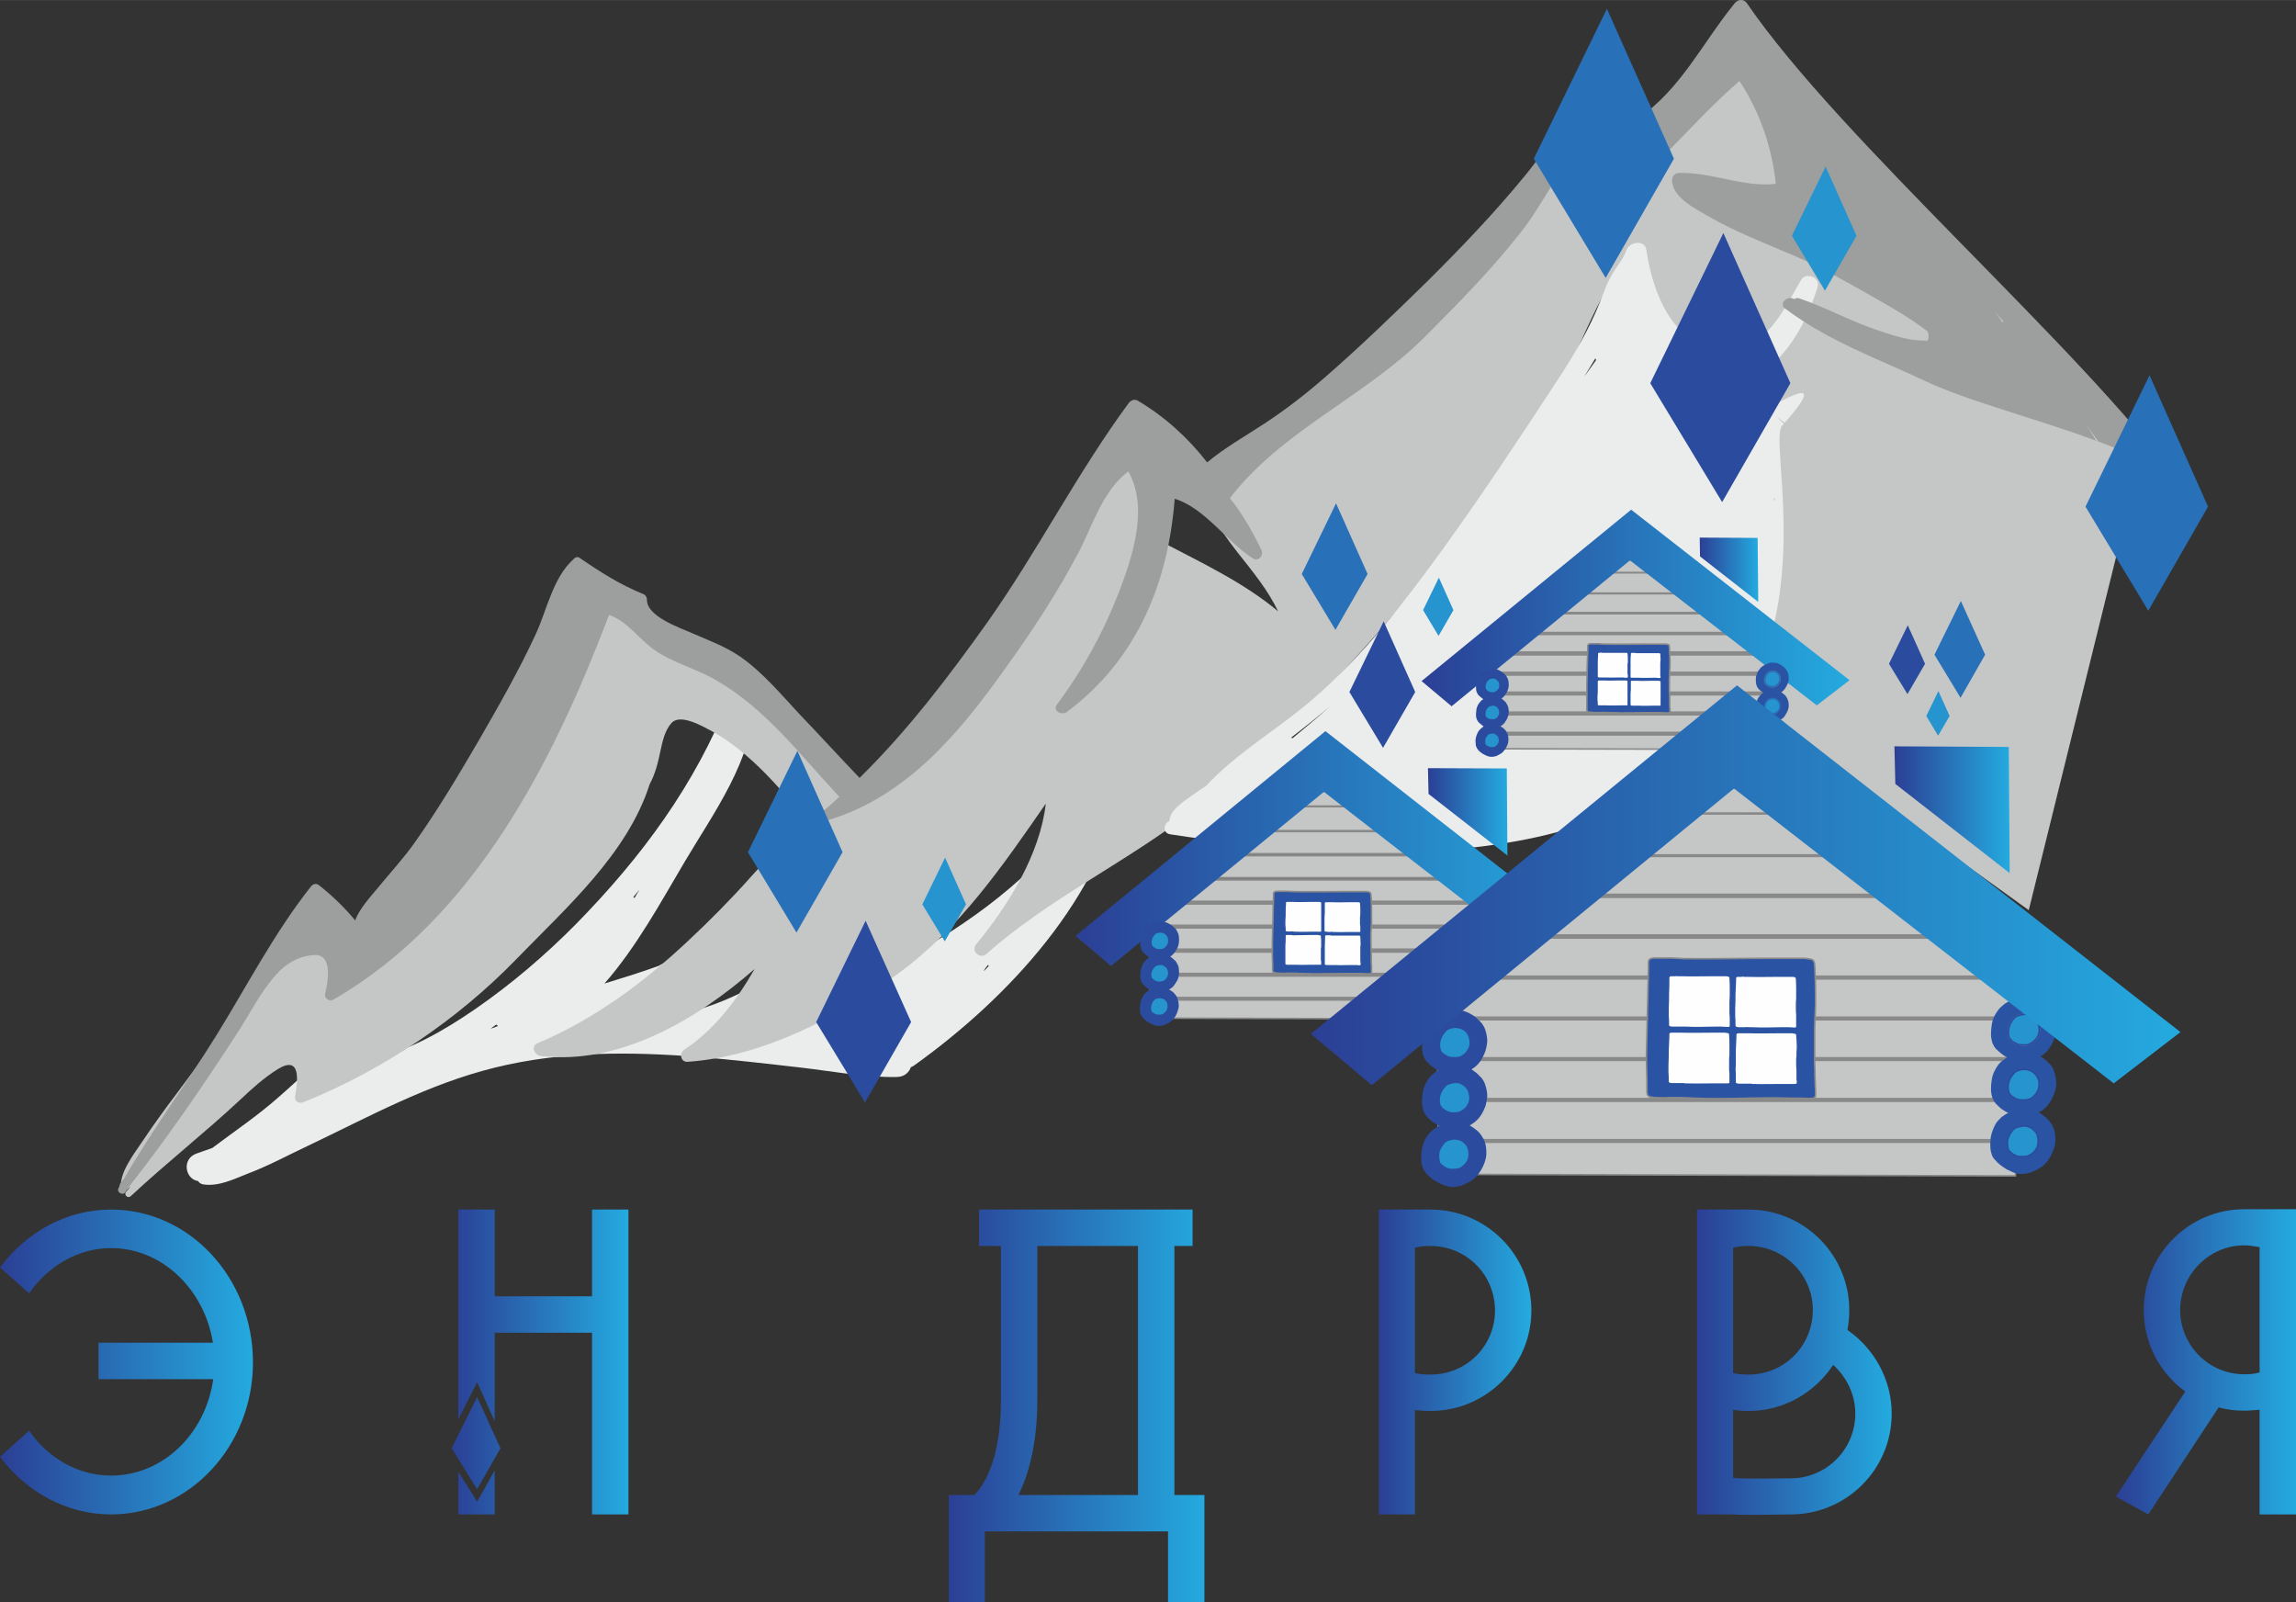 <?xml version="1.0" encoding="UTF-8"?>
<!DOCTYPE svg PUBLIC "-//W3C//DTD SVG 1.1//EN" "http://www.w3.org/Graphics/SVG/1.1/DTD/svg11.dtd">
<!-- Creator: CorelDRAW X7 -->
<svg xmlns="http://www.w3.org/2000/svg" xml:space="preserve" width="113.244mm" height="79.006mm" version="1.1" style="shape-rendering:geometricPrecision; text-rendering:geometricPrecision; image-rendering:optimizeQuality; fill-rule:evenodd; clip-rule:evenodd"
viewBox="0 0 7570 5281"
 xmlns:xlink="http://www.w3.org/1999/xlink">
 <rect x="0" y="0" width="7570" height="5281" fill="#333333" stroke="none"/>
 <defs>
  <style type="text/css">
   <![CDATA[
    .str1 {stroke:#898989;stroke-width:13.369}
    .str0 {stroke:#898989;stroke-width:5.094}
    .str6 {stroke:#898989;stroke-width:5.094}
    .str7 {stroke:#898989;stroke-width:5.094}
    .str5 {stroke:#2870B7;stroke-width:5.094}
    .str4 {stroke:#2A54A3;stroke-width:5.094}
    .str3 {stroke:#2B4C9E;stroke-width:5.094}
    .str2 {stroke:#2B4C9E;stroke-width:5.094}
    .fil16 {fill:none;fill-rule:nonzero}
    .fil11 {fill:#C5C6C6}
    .fil4 {fill:#055CA7}
    .fil19 {fill:#FEFEFE;fill-rule:nonzero}
    .fil8 {fill:#EBECEC;fill-rule:nonzero}
    .fil1 {fill:#EBECEC;fill-rule:nonzero}
    .fil9 {fill:#C5C6C6;fill-rule:nonzero}
    .fil2 {fill:#C5C6C6;fill-rule:nonzero}
    .fil3 {fill:#9D9E9E;fill-rule:nonzero}
    .fil24 {fill:#898989;fill-rule:nonzero}
    .fil13 {fill:#727271;fill-rule:nonzero}
    .fil12 {fill:#5B5B5B;fill-rule:nonzero}
    .fil6 {fill:#2694CF;fill-rule:nonzero}
    .fil22 {fill:#2784C5;fill-rule:nonzero}
    .fil7 {fill:#2870B7;fill-rule:nonzero}
    .fil18 {fill:#2A54A3;fill-rule:nonzero}
    .fil17 {fill:#2A54A3;fill-rule:nonzero}
    .fil5 {fill:#2B4C9E;fill-rule:nonzero}
    .fil15 {fill:#2B4C9E;fill-rule:nonzero}
    .fil10 {fill:url(#id0)}
    .fil23 {fill:url(#id1)}
    .fil20 {fill:url(#id2)}
    .fil25 {fill:url(#id3)}
    .fil14 {fill:url(#id4)}
    .fil21 {fill:url(#id5)}
    .fil0 {fill:url(#id6);fill-rule:nonzero}
   ]]>
  </style>
  <linearGradient id="id0" gradientUnits="userSpaceOnUse" x1="5603.56" y1="1877.82" x2="5796.61" y2="1877.82">
   <stop offset="0" style="stop-opacity:1; stop-color:#2B3F95"/>
   <stop offset="1" style="stop-opacity:1; stop-color:#24AADF"/>
  </linearGradient>
  <linearGradient id="id1" gradientUnits="userSpaceOnUse" xlink:href="#id0" x1="6245.92" y1="2669.22" x2="6625.66" y2="2669.22">
  </linearGradient>
  <linearGradient id="id2" gradientUnits="userSpaceOnUse" xlink:href="#id0" x1="4707.61" y1="2676.05" x2="4970.08" y2="2676.05">
  </linearGradient>
  <linearGradient id="id3" gradientUnits="userSpaceOnUse" xlink:href="#id0" x1="4322.11" y1="2917.93" x2="7189.03" y2="2917.93">
  </linearGradient>
  <linearGradient id="id4" gradientUnits="userSpaceOnUse" xlink:href="#id0" x1="4687.27" y1="2004.04" x2="6097.64" y2="2004.04">
  </linearGradient>
  <linearGradient id="id5" gradientUnits="userSpaceOnUse" xlink:href="#id0" x1="3545.7" y1="2796.99" x2="5228.37" y2="2796.99">
  </linearGradient>
  <linearGradient id="id6" gradientUnits="objectBoundingBox" xlink:href="#id0" x1="0%" y1="50%" x2="100%" y2="50%">
  </linearGradient>
 </defs>
 <g id="Слой_x0020_1">
  <g id="_851198489712">
   <path class="fil0" d="M366 3987c-147,0 -280,75 -366,191l96 85c62,-89 161,-149 270,-149 168,0 308,136 336,312l-377 0 0 120 378 0c-25,180 -166,318 -337,318 -109,0 -208,-58 -270,-148l-96 86c86,115 219,190 366,190 258,0 468,-225 468,-501 0,-279 -210,-504 -468,-504z"/>
   <path id="1" class="fil0" d="M1109 4638l0 360 134 0 0 -372 -69 110 -65 -98zm-225 -651l0 120 225 0 0 249 65 -122 69 137 0 -264 225 0 0 -120 -584 0zm182 525l108 161 100 -161 -100 -201 -108 201z"/>
   <path id="2" class="fil0" d="M1511 4851l0 141 120 0 0 -145 -58 103 -62 -99zm62 -246l-84 169 84 135 77 -135 -77 -169zm379 -618l0 286 -321 0 0 -286 0 0 -120 0 0 692 62 -123 58 129 0 -292 321 0 0 599 120 0 0 -1005 -120 0z"/>
   <path id="3" class="fil0" d="M2581 3987c-259,0 -467,225 -467,503 0,278 208,502 467,502 256,0 465,-224 465,-502 0,-278 -209,-503 -465,-503zm0 877c-187,0 -339,-168 -339,-374 0,-206 152,-374 339,-374 186,0 338,168 338,374 0,206 -152,374 -338,374zm-108 -379l112 186 105 -186 -105 -231 -112 231z"/>
   <path id="4" class="fil0" d="M3872 4928l0 -821 60 0 0 -21 0 -99 -60 0 -101 0 -19 0 -524 0 0 120 72 0 0 509c0,204 -61,286 -88,312l-84 0 0 353 119 0 0 -233 604 0 0 233 120 0 0 -353 -99 0zm-452 -312l0 -509 332 0 0 821 -394 0c32,-65 62,-165 62,-312z"/>
   <polygon id="5" class="fil0" points="4482,4686 4482,4566 4152,4566 4152,4107 4468,4107 4468,3987 4152,3987 4032,3987 4032,4107 4032,4992 4482,4992 4482,4873 4152,4873 4152,4686 "/>
   <path id="6" class="fil0" d="M4716 3987l-170 0 0 1005 119 0 0 -344c18,2 34,3 51,3 184,0 333,-149 333,-331 0,-184 -149,-333 -333,-333zm0 544c-17,0 -35,-1 -51,-5l0 -413c16,-5 34,-6 51,-6 119,0 213,95 213,213 0,117 -94,211 -213,211z"/>
   <polygon id="7" class="fil0" points="5541,4686 5541,4566 5211,4566 5211,4107 5528,4107 5528,3987 5211,3987 5091,3987 5091,4107 5091,4992 5541,4992 5541,4873 5211,4873 5211,4686 "/>
   <path id="8" class="fil0" d="M6091 4384c4,-20 6,-42 6,-66 0,-182 -149,-331 -332,-331l-170 0 0 1005 119 0c16,3 174,0 190,0 184,0 333,-149 333,-332 0,-114 -59,-216 -146,-276zm-377 -271c16,-5 34,-6 51,-6 117,0 212,95 212,211 0,119 -95,213 -212,213 -17,0 -35,-1 -51,-5l0 -413zm190 760c-18,0 -174,3 -190,-2l0 -224c16,3 34,4 51,4 117,0 219,-61 279,-152 44,40 73,97 73,161 0,117 -95,213 -213,213z"/>
   <polygon id="9" class="fil0" points="6756,3987 6756,4272 6435,4272 6435,3987 6435,3986 6315,3986 6315,4992 6435,4992 6435,4391 6756,4391 6756,4992 6876,4992 6876,3987 "/>
   <path id="10" class="fil0" d="M6976 4933l107 59 232 -353c27,8 55,11 84,11 18,0 35,-2 51,-3l0 345 120 0 0 -1006 -171 0c-182,0 -331,149 -331,332 0,111 54,209 137,269l-229 346zm474 -409c-16,5 -33,6 -51,6 -116,0 -211,-95 -211,-212 0,-116 95,-213 211,-213 18,0 35,3 51,6l0 413z"/>
   <g>
    <path class="fil1" d="M3245 3200c5,-5 10,-11 15,-16 -1,-1 -2,-3 -2,-4 -5,6 -10,12 -14,19 0,0 1,0 1,1zm-1184 140c-15,6 -30,12 -44,18 1,1 2,2 4,3 13,-7 26,-14 40,-21zm-419 42c-2,-1 -4,-3 -5,-5 -7,4 -13,9 -19,14 8,-3 16,-6 24,-9zm446 -425c1,1 3,2 4,3 6,-10 11,-19 17,-28 -7,8 -14,17 -21,25zm1615 -379c-68,377 -376,710 -689,934 -4,3 -8,4 -11,6 -6,17 -21,32 -47,32 -107,2 -211,-19 -316,-31 -113,-13 -225,-26 -337,-35 -225,-18 -452,-19 -671,35 -223,55 -413,161 -617,258 -66,31 -130,66 -199,92 -46,18 -95,43 -147,35 -8,-2 -13,-6 -16,-11 -43,-6 -55,-74 -4,-91 17,-6 34,-12 51,-18 73,-55 149,-106 218,-167 78,-68 151,-140 229,-207 20,-17 58,-12 64,16 5,22 11,44 16,66 124,-30 237,-95 340,-166 119,-82 230,-177 331,-279 219,-223 394,-461 507,-747 16,-39 78,-35 79,10 4,188 -135,375 -228,533 -77,130 -157,278 -263,399 59,-18 120,-37 178,-58 34,-18 67,-37 98,-56 97,-58 185,-126 275,-193 33,-25 76,5 58,41 -10,20 -21,40 -33,58 0,8 -3,15 -10,20 -2,2 -5,4 -7,6 -87,121 -218,214 -352,293 170,-32 345,-112 441,-234 30,-39 91,-7 69,38 -35,70 -81,137 -138,193 81,-13 161,-47 231,-84 99,-51 195,-109 289,-168 222,-137 430,-315 537,-549 20,-42 81,-10 74,29z"/>
    <g>
     <path class="fil2" d="M5549 1376c0,-54 11,-111 37,-172 -189,-46 -201,-223 -205,-385 -49,73 -94,147 -132,227 -51,107 -95,219 -162,318 -164,243 -335,481 -528,703 -192,220 -398,430 -632,610 -216,167 -471,286 -674,467 -23,20 -53,-10 -34,-32 105,-127 210,-296 229,-463 -140,202 -284,413 -488,561 -196,142 -441,272 -692,290 -25,2 -29,-29 -12,-40 99,-65 173,-163 232,-266 -191,167 -444,317 -704,287 -21,-2 -36,-31 -12,-42 187,-79 350,-200 495,-336 73,-68 143,-139 209,-213 17,-19 175,-192 173,-196 -86,-109 -196,-233 -325,-296 -25,-13 -83,-42 -109,-16 -23,25 -30,60 -37,91 -8,39 -17,77 -36,112 -73,229 -275,407 -440,577 -193,199 -438,365 -701,471 -16,7 -31,-4 -28,-20 9,-50 20,-136 -57,-89 -46,29 -86,65 -125,102 -117,109 -243,208 -360,317 -10,9 -24,-5 -15,-15 4,-5 9,-10 13,-15 -1,0 -1,0 -1,0 -4,3 -8,7 -11,10 -8,5 -17,2 -18,-7 -6,-50 42,-111 68,-150 38,-57 78,-112 119,-166 69,-91 133,-183 196,-278 49,-74 104,-161 193,-197 73,-30 143,4 197,52 85,-52 153,-127 216,-200 75,-87 142,-178 207,-271 67,-96 124,-191 168,-299 41,-102 76,-208 131,-304 28,-49 76,-152 153,-126 43,15 79,60 114,85 56,40 112,78 169,115 175,116 400,241 480,439 386,-201 553,-580 748,-932 31,-56 69,-127 132,-156 54,-25 101,19 121,63 28,62 29,130 21,196 130,68 270,134 382,228 -33,-69 -82,-129 -132,-192 -34,-43 -64,-86 -90,-133 -11,-18 -39,-47 -33,-70 18,-67 99,-124 154,-162 120,-83 234,-173 347,-264 110,-88 230,-174 329,-275 97,-98 179,-207 265,-314 39,-48 78,-98 121,-143 19,-20 37,-40 65,-49 50,-16 95,63 120,102 91,-78 170,-162 252,-248 45,-47 96,-82 159,-43 40,25 68,73 93,109 36,51 70,102 105,153l236 308c172,182 854,611 993,816l-222 229 -287 1161 -815 -586 -325 -1038z"/>
     <g>
      <path class="fil1" d="M5228 1235c12,-16 23,-33 35,-49 -1,0 -1,0 -1,0 -1,-2 -2,-3 -2,-5 -12,20 -24,40 -36,59 1,-2 3,-3 4,-5zm-686 945c-24,15 -49,48 -71,69 12,-10 23,-21 34,-32 13,-12 25,-25 37,-37zm-159 150c-41,35 -84,69 -127,102 2,0 4,0 6,1 41,-34 82,-68 121,-103zm1610 -1385c-31,101 -81,200 -166,271 -558,559 381,-183 47,189 -70,116 480,1730 -2016,1345 -26,-4 -22,-36 -2,-44 -1,-35 53,-69 77,-86 14,-10 28,-20 43,-29 100,-109 240,-189 352,-286 170,-147 302,-320 432,-499 131,-182 255,-369 377,-556 53,-81 102,-164 138,-254 13,-33 25,-68 44,-98 16,-26 34,-46 44,-75 10,-26 60,-34 65,0 17,115 68,282 203,318 176,48 238,-100 307,-218 16,-28 64,-9 55,22z"/>
      <path class="fil3" d="M6350 1257c-157,-74 -322,-133 -460,-237l0 0 0 0c-2,-1 -3,-2 -5,-3 -20,-16 6,-42 27,-33 1,1 2,1 4,2 4,-3 9,-5 15,-3 84,28 163,72 247,101 47,16 99,35 150,38 8,0 18,1 27,1 5,-10 4,-20 1,-30 -59,-46 -127,-84 -185,-117 -83,-47 -166,-95 -255,-133 -96,-41 -195,-79 -285,-131 -43,-25 -121,-64 -118,-121 1,-11 10,-21 23,-21 109,-3 211,48 319,36 -12,-117 -53,-239 -120,-339 -129,111 -235,243 -364,354 -11,9 -31,9 -38,-5 -29,-55 -47,-114 -87,-163 -104,86 -151,211 -233,314 -96,122 -205,233 -316,344 -197,197 -471,308 -642,531 42,52 75,111 104,171 8,17 -10,40 -29,27 -84,-53 -158,-166 -257,-196 -21,273 -122,529 -356,703 -17,12 -47,-4 -33,-24 85,-113 155,-241 205,-371 45,-117 99,-279 31,-398 -85,63 -119,182 -165,269 -69,131 -152,257 -239,378 -147,207 -324,425 -588,503 -12,3 -20,-8 -19,-17 -1,-4 0,-9 4,-13 19,-15 37,-31 54,-48 -125,-133 -242,-290 -406,-384 -65,-38 -148,-59 -208,-103 -48,-35 -87,-93 -145,-112 -180,473 -439,997 -909,1268 -14,8 -31,-5 -27,-20 7,-29 29,-130 -35,-127 -51,2 -96,29 -127,65 -52,58 -85,127 -127,191 -113,175 -232,348 -361,512 0,1 -1,1 -1,1 -2,4 -5,8 -7,12 -9,14 -31,1 -23,-13 1,-2 2,-4 3,-6 0,-2 0,-5 2,-8 5,-6 9,-12 13,-17 93,-161 205,-312 303,-470 103,-166 192,-340 314,-494 7,-8 17,-10 26,-3 44,35 84,73 119,116 15,-41 50,-77 76,-109 40,-49 83,-95 119,-146 76,-107 144,-221 210,-334 67,-116 134,-233 190,-354 36,-77 57,-187 124,-247 1,-1 2,-1 2,-2 4,-5 12,-8 18,-4 68,47 136,90 213,121 6,3 10,11 10,16 -3,56 106,93 149,112 53,23 110,44 158,77 74,51 137,127 197,191 66,69 131,140 197,209 159,-156 295,-335 423,-515 165,-234 294,-489 464,-720 7,-10 20,-15 31,-8 88,52 166,123 228,203 59,-49 125,-86 189,-128 70,-46 136,-97 199,-152 116,-101 227,-208 336,-315 113,-112 223,-227 323,-349 83,-100 146,-224 247,-308 12,-10 27,-8 36,4 30,38 61,76 91,114 140,-95 215,-253 318,-379 11,-14 30,-16 41,0 308,450 1100,1134 1422,1577 -180,-143 -623,-232 -832,-331z"/>
     </g>
    </g>
    <line class="fil4" x1="6142" y1="1258" x2="6142" y2= "1258" />
    <line class="fil4" x1="5765" y1="899" x2="5765" y2= "899" />
    <path class="fil2" d="M972 3177c-1,-1 -2,-2 -2,-4 -15,11 -29,21 -43,31 15,-9 30,-18 45,-27z"/>
    <path class="fil2" d="M5937 1430c-21,-13 -40,-26 -56,-39 -9,-6 -17,-12 -24,-19 20,24 46,44 80,58z"/>
    <path class="fil2" d="M6606 1060c-10,-10 -19,-22 -28,-33 8,12 16,24 24,35 1,0 2,-1 4,-2z"/>
    <path class="fil2" d="M6875 1395c13,19 25,39 37,59 2,0 4,1 6,1 -14,-20 -29,-40 -43,-60z"/>
    <path class="fil3" d="M6468 904c-9,-20 -19,-40 -28,-59 0,2 0,5 -1,7 10,17 19,34 29,52z"/>
    <polygon class="fil5" points="2691,3369 2852,3634 3004,3369 2854,3035 "/>
    <polygon class="fil5" points="4449,2281 4560,2465 4666,2281 4562,2048 "/>
    <polygon class="fil6" points="3041,2981 3115,3103 3185,2981 3116,2827 "/>
    <polygon class="fil6" points="4692,2011 4743,2096 4792,2011 4744,1904 "/>
    <polygon class="fil7" points="2466,2809 2626,3074 2778,2809 2629,2475 "/>
    <polygon class="fil7" points="4292,1892 4403,2076 4509,1892 4405,1659 "/>
    <path class="fil2" d="M5853 1648c-2,-3 -4,-6 -5,-9 0,0 0,0 0,0 0,3 0,6 0,9 1,0 3,0 5,0z"/>
    <polygon class="fil8" points="5631,1789 5576,1851 5576,1741 5631,1741 "/>
    <path class="fil9 str0" d="M5082 2396c-11,15 -22,30 -33,45 12,-14 23,-29 33,-45z"/>
    <polygon class="fil10" points="5605,1834 5604,1772 5795,1773 5797,1984 "/>
    <polygon class="fil11 str0" points="5830,2470 5831,2229 5339,1844 4892,2223 4894,2468 "/>
    <rect class="fil11 str1" x="4914" y="2220" width="951.173" height="66.28"/>
    <rect class="fil11 str1" x="4914" y="2154" width="951.173" height="66.28"/>
    <rect class="fil11 str1" x="4914" y="2087" width="951.173" height="66.28"/>
    <polygon class="fil11 str0" points="4984,2021 5730,2021 5730,2087 4984,2087 "/>
    <polygon class="fil12 str0" points="5033,2019 5728,2019 5730,2019 5730,2021 5730,2087 5730,2090 5728,2090 5033,2090 5033,2085 5726,2085 5726,2023 5033,2023 "/>
    <polygon class="fil11 str0" points="5052,1955 5682,1955 5682,2021 5052,2021 "/>
    <polygon class="fil13 str0" points="5052,1952 5667,1952 5669,1952 5669,1955 5669,2021 5669,2023 5667,2023 5052,2023 5052,2019 5666,2019 5666,1957 5052,1957 "/>
    <polygon class="fil11 str0" points="5168,1888 5590,1888 5590,1955 5168,1955 "/>
    <polygon class="fil11 str0" points="5535,1846 5535,1887 5204,1887 5204,1846 "/>
    <rect class="fil11 str1" x="4914" y="2286" width="951.173" height="66.28"/>
    <rect class="fil11 str1" x="4914" y="2352" width="951.173" height="66.28"/>
    <polygon class="fil14" points="5378,1680 4687,2245 4786,2328 5374,1847 5990,2325 6098,2242 "/>
    <path class="fil15" d="M4972 2258c0,5 -1,10 -3,15 -2,5 -4,10 -8,15 -3,5 -8,10 -12,13 -5,3 -11,6 -16,8 -2,0 -4,1 -5,1 -2,1 -4,1 -6,1 -2,0 -4,0 -6,0 -2,0 -3,0 -5,-1 -2,0 -4,-1 -7,-2 -3,-1 -6,-3 -9,-4 -4,-2 -7,-4 -10,-7 -3,-2 -6,-5 -9,-8 -2,-3 -4,-6 -5,-9 -1,-3 -2,-7 -2,-10 0,-6 0,-11 1,-17 0,-5 2,-10 4,-15 1,-3 3,-6 5,-8 2,-3 5,-6 8,-9 3,-2 7,-5 11,-7 4,-2 10,-4 16,-6 3,0 6,0 10,0 3,0 7,0 11,1 3,1 6,2 9,4 2,1 5,3 8,5 2,2 5,3 6,5 2,2 4,4 5,5 3,4 5,9 7,13 1,5 2,11 2,17zm-54 26c3,0 6,0 8,-1 2,0 4,-1 6,-2 5,-3 9,-7 11,-12 2,-5 3,-10 2,-16 -1,-3 -2,-6 -3,-8 -2,-3 -4,-5 -6,-6 -2,-2 -5,-3 -8,-4 -3,-1 -5,-1 -8,-1 -3,1 -6,1 -9,2 -3,1 -5,3 -7,5 -4,4 -6,9 -8,14 -1,5 -1,10 1,16 0,1 0,2 1,3 1,1 2,2 3,3 2,2 5,4 8,5 3,1 6,2 9,2z"/>
    <path id="1" class="fil16 str2" d="M4972 2258c0,5 -1,10 -3,15 -2,5 -4,10 -8,15 -3,5 -8,10 -12,13 -5,3 -11,6 -16,8 -2,0 -4,1 -5,1 -2,1 -4,1 -6,1 -2,0 -4,0 -6,0 -2,0 -3,0 -5,-1 -2,0 -4,-1 -7,-2 -3,-1 -6,-3 -9,-4 -4,-2 -7,-4 -10,-7 -3,-2 -6,-5 -9,-8 -2,-3 -4,-6 -5,-9 -1,-3 -2,-7 -2,-10 0,-6 0,-11 1,-17 0,-5 2,-10 4,-15 1,-3 3,-6 5,-8 2,-3 5,-6 8,-9 3,-2 7,-5 11,-7 4,-2 10,-4 16,-6 3,0 6,0 10,0 3,0 7,0 11,1 3,1 6,2 9,4 2,1 5,3 8,5 2,2 5,3 6,5 2,2 4,4 5,5 3,4 5,9 7,13 1,5 2,11 2,17zm-54 26c3,0 6,0 8,-1 2,0 4,-1 6,-2 5,-3 9,-7 11,-12 2,-5 3,-10 2,-16 -1,-3 -2,-6 -3,-8 -2,-3 -4,-5 -6,-6 -2,-2 -5,-3 -8,-4 -3,-1 -5,-1 -8,-1 -3,1 -6,1 -9,2 -3,1 -5,3 -7,5 -4,4 -6,9 -8,14 -1,5 -1,10 1,16 0,1 0,2 1,3 1,1 2,2 3,3 2,2 5,4 8,5 3,1 6,2 9,2z"/>
    <path class="fil15" d="M4972 2347c0,5 -1,10 -3,15 -2,5 -4,10 -8,15 -3,6 -8,10 -12,13 -5,3 -11,6 -16,8 -2,0 -4,1 -5,1 -2,1 -4,1 -6,1 -2,0 -4,0 -6,0 -2,0 -3,0 -5,0 -2,-1 -4,-2 -7,-3 -3,-1 -6,-2 -9,-4 -4,-2 -7,-4 -10,-7 -3,-2 -6,-5 -9,-8 -2,-3 -4,-6 -5,-9 -1,-3 -2,-7 -2,-10 0,-6 0,-11 1,-16 0,-6 2,-11 4,-16 1,-3 3,-5 5,-8 2,-3 5,-6 8,-9 3,-2 7,-5 11,-7 4,-2 10,-4 16,-5 3,-1 6,-1 10,-1 3,0 7,0 11,2 3,0 6,1 9,3 2,1 5,3 8,5 2,2 5,4 6,5 2,2 4,4 5,5 3,4 5,9 7,14 1,4 2,10 2,16zm-54 26c3,0 6,0 8,-1 2,0 4,-1 6,-2 5,-3 9,-7 11,-12 2,-5 3,-10 2,-16 -1,-3 -2,-6 -3,-8 -2,-2 -4,-5 -6,-6 -2,-2 -5,-3 -8,-4 -3,-1 -5,-1 -8,-1 -3,1 -6,1 -9,2 -3,1 -5,3 -7,5 -4,4 -6,9 -8,14 -1,5 -1,10 1,16 0,1 0,2 1,3 1,1 2,2 3,3 2,2 5,4 8,5 3,2 6,2 9,2z"/>
    <path id="1" class="fil16 str2" d="M4972 2347c0,5 -1,10 -3,15 -2,5 -4,10 -8,15 -3,6 -8,10 -12,13 -5,3 -11,6 -16,8 -2,0 -4,1 -5,1 -2,1 -4,1 -6,1 -2,0 -4,0 -6,0 -2,0 -3,0 -5,0 -2,-1 -4,-2 -7,-3 -3,-1 -6,-2 -9,-4 -4,-2 -7,-4 -10,-7 -3,-2 -6,-5 -9,-8 -2,-3 -4,-6 -5,-9 -1,-3 -2,-7 -2,-10 0,-6 0,-11 1,-16 0,-6 2,-11 4,-16 1,-3 3,-5 5,-8 2,-3 5,-6 8,-9 3,-2 7,-5 11,-7 4,-2 10,-4 16,-5 3,-1 6,-1 10,-1 3,0 7,0 11,2 3,0 6,1 9,3 2,1 5,3 8,5 2,2 5,4 6,5 2,2 4,4 5,5 3,4 5,9 7,14 1,4 2,10 2,16zm-54 26c3,0 6,0 8,-1 2,0 4,-1 6,-2 5,-3 9,-7 11,-12 2,-5 3,-10 2,-16 -1,-3 -2,-6 -3,-8 -2,-2 -4,-5 -6,-6 -2,-2 -5,-3 -8,-4 -3,-1 -5,-1 -8,-1 -3,1 -6,1 -9,2 -3,1 -5,3 -7,5 -4,4 -6,9 -8,14 -1,5 -1,10 1,16 0,1 0,2 1,3 1,1 2,2 3,3 2,2 5,4 8,5 3,2 6,2 9,2z"/>
    <path class="fil5 str3" d="M4919 2284c2,0 5,0 7,0 2,-1 4,-1 6,-3 6,-3 9,-7 12,-12 2,-4 2,-10 1,-16 0,-3 -1,-5 -3,-8 -2,-2 -3,-4 -6,-6 -2,-2 -5,-3 -7,-4 -3,-1 -6,-1 -9,-1 -3,1 -6,2 -9,2 -2,1 -5,3 -6,5 -4,4 -7,9 -8,14 -2,5 -2,11 0,16 0,1 1,2 1,3 1,1 2,2 3,3 3,2 5,4 8,5 3,2 7,2 10,2z"/>
    <path class="fil6 str3" d="M4919 2284c2,0 5,0 7,0 2,-1 4,-1 6,-3 6,-3 9,-7 12,-12 2,-4 2,-10 1,-16 0,-3 -1,-5 -3,-8 -2,-2 -3,-4 -6,-6 -2,-2 -5,-3 -7,-4 -3,-1 -6,-1 -9,-1 -3,1 -6,2 -9,2 -2,1 -5,3 -6,5 -4,4 -7,9 -8,14 -2,5 -2,11 0,16 0,1 1,2 1,3 1,1 2,2 3,3 3,2 5,4 8,5 3,2 7,2 10,2z"/>
    <path class="fil6 str3" d="M4918 2373c3,1 5,0 8,0 2,0 4,-1 6,-2 5,-3 9,-7 11,-12 2,-5 3,-10 2,-16 -1,-3 -2,-6 -3,-8 -2,-3 -4,-5 -6,-7 -3,-1 -5,-3 -8,-4 -3,0 -6,-1 -9,0 -2,0 -5,1 -8,2 -3,1 -5,2 -7,5 -4,4 -6,8 -8,14 -1,5 -1,10 0,16 1,1 1,2 2,3 1,1 2,2 2,2 3,3 6,4 9,6 3,1 6,2 9,1z"/>
    <path class="fil15" d="M4971 2439c0,5 -1,9 -3,15 -2,5 -5,10 -8,15 -4,5 -8,10 -13,13 -5,3 -10,5 -15,8 -2,0 -4,1 -6,1 -2,1 -3,1 -5,1 -2,0 -4,0 -6,0 -2,0 -4,0 -5,-1 -2,0 -5,-1 -7,-2 -3,-1 -6,-3 -10,-5 -3,-1 -6,-3 -9,-6 -4,-2 -6,-5 -9,-8 -2,-3 -4,-6 -5,-9 -2,-3 -2,-7 -2,-11 -1,-5 -1,-10 0,-16 1,-5 3,-10 5,-15 1,-3 3,-6 5,-9 2,-2 4,-5 8,-8 3,-3 6,-5 11,-7 4,-2 9,-4 15,-6 3,0 7,-1 10,0 4,0 8,0 12,1 3,1 5,2 8,4 3,1 6,3 8,5 3,1 5,3 7,5 2,2 4,4 5,5 3,4 5,9 7,13 1,5 2,10 2,17zm-54 26c3,0 5,0 7,-1 3,0 5,-1 7,-2 5,-3 9,-7 11,-12 2,-5 3,-10 2,-16 -1,-3 -2,-6 -4,-8 -1,-3 -3,-5 -5,-7 -3,-1 -5,-3 -8,-3 -3,-1 -6,-1 -9,-1 -3,0 -5,1 -8,2 -3,1 -5,2 -7,5 -4,4 -6,9 -8,14 -1,5 -1,10 0,16 1,1 1,2 2,3 1,1 1,2 2,3 3,2 6,4 9,5 3,1 6,2 9,2z"/>
    <path id="1" class="fil16 str2" d="M4971 2439c0,5 -1,9 -3,15 -2,5 -5,10 -8,15 -4,5 -8,10 -13,13 -5,3 -10,5 -15,8 -2,0 -4,1 -6,1 -2,1 -3,1 -5,1 -2,0 -4,0 -6,0 -2,0 -4,0 -5,-1 -2,0 -5,-1 -7,-2 -3,-1 -6,-3 -10,-5 -3,-1 -6,-3 -9,-6 -4,-2 -6,-5 -9,-8 -2,-3 -4,-6 -5,-9 -2,-3 -2,-7 -2,-11 -1,-5 -1,-10 0,-16 1,-5 3,-10 5,-15 1,-3 3,-6 5,-9 2,-2 4,-5 8,-8 3,-3 6,-5 11,-7 4,-2 9,-4 15,-6 3,0 7,-1 10,0 4,0 8,0 12,1 3,1 5,2 8,4 3,1 6,3 8,5 3,1 5,3 7,5 2,2 4,4 5,5 3,4 5,9 7,13 1,5 2,10 2,17zm-54 26c3,0 5,0 7,-1 3,0 5,-1 7,-2 5,-3 9,-7 11,-12 2,-5 3,-10 2,-16 -1,-3 -2,-6 -4,-8 -1,-3 -3,-5 -5,-7 -3,-1 -5,-3 -8,-3 -3,-1 -6,-1 -9,-1 -3,0 -5,1 -8,2 -3,1 -5,2 -7,5 -4,4 -6,9 -8,14 -1,5 -1,10 0,16 1,1 1,2 2,3 1,1 1,2 2,3 3,2 6,4 9,5 3,1 6,2 9,2z"/>
    <path class="fil6 str3" d="M4917 2465c3,0 5,0 7,0 3,-1 5,-1 7,-2 5,-4 9,-8 11,-13 2,-4 3,-10 1,-16 0,-3 -1,-5 -3,-8 -1,-2 -3,-4 -6,-6 -2,-2 -4,-3 -7,-4 -3,-1 -6,-1 -9,0 -3,0 -6,1 -8,1 -3,1 -5,3 -7,5 -4,5 -7,9 -8,14 -1,5 -1,11 0,16 0,1 1,3 2,4 1,1 1,1 2,2 3,2 6,4 9,5 3,2 6,2 9,2z"/>
    <path class="fil17" d="M5895 2237c0,5 -1,10 -3,15 -2,5 -5,10 -8,15 -3,5 -8,10 -13,13 -4,3 -10,6 -15,8 -2,0 -4,1 -5,1 -2,1 -4,1 -6,1 -2,0 -4,0 -6,0 -2,0 -4,0 -5,-1 -2,0 -4,-1 -7,-2 -3,-1 -6,-3 -9,-4 -4,-2 -7,-4 -10,-7 -3,-2 -6,-5 -9,-8 -2,-3 -4,-6 -5,-9 -1,-3 -2,-7 -2,-10 -1,-6 0,-11 0,-17 1,-5 3,-10 5,-15 1,-3 3,-6 5,-8 2,-3 5,-6 8,-9 3,-2 7,-5 11,-7 4,-2 10,-4 16,-6 3,0 6,0 10,0 3,0 7,0 11,1 3,1 6,2 9,4 2,1 5,3 8,5 2,2 4,3 6,5 2,2 4,4 5,5 3,4 5,9 7,13 1,5 2,11 2,17zm-54 26c3,0 5,0 8,-1 2,0 4,-1 6,-2 5,-3 9,-7 11,-12 2,-5 3,-10 2,-16 -1,-3 -2,-6 -3,-8 -2,-3 -4,-5 -6,-6 -3,-2 -5,-3 -8,-4 -3,-1 -6,-1 -8,-1 -3,1 -6,1 -9,2 -3,1 -5,3 -7,5 -4,4 -6,9 -8,14 -1,5 -1,10 1,16 0,1 0,2 1,3 1,1 2,2 2,3 3,2 6,4 9,5 3,1 6,2 9,2z"/>
    <path id="1" class="fil16 str4" d="M5895 2237c0,5 -1,10 -3,15 -2,5 -5,10 -8,15 -3,5 -8,10 -13,13 -4,3 -10,6 -15,8 -2,0 -4,1 -5,1 -2,1 -4,1 -6,1 -2,0 -4,0 -6,0 -2,0 -4,0 -5,-1 -2,0 -4,-1 -7,-2 -3,-1 -6,-3 -9,-4 -4,-2 -7,-4 -10,-7 -3,-2 -6,-5 -9,-8 -2,-3 -4,-6 -5,-9 -1,-3 -2,-7 -2,-10 -1,-6 0,-11 0,-17 1,-5 3,-10 5,-15 1,-3 3,-6 5,-8 2,-3 5,-6 8,-9 3,-2 7,-5 11,-7 4,-2 10,-4 16,-6 3,0 6,0 10,0 3,0 7,0 11,1 3,1 6,2 9,4 2,1 5,3 8,5 2,2 4,3 6,5 2,2 4,4 5,5 3,4 5,9 7,13 1,5 2,11 2,17zm-54 26c3,0 5,0 8,-1 2,0 4,-1 6,-2 5,-3 9,-7 11,-12 2,-5 3,-10 2,-16 -1,-3 -2,-6 -3,-8 -2,-3 -4,-5 -6,-6 -3,-2 -5,-3 -8,-4 -3,-1 -6,-1 -8,-1 -3,1 -6,1 -9,2 -3,1 -5,3 -7,5 -4,4 -6,9 -8,14 -1,5 -1,10 1,16 0,1 0,2 1,3 1,1 2,2 2,3 3,2 6,4 9,5 3,1 6,2 9,2z"/>
    <path class="fil17" d="M5895 2326c0,5 -1,10 -3,15 -2,5 -5,10 -8,15 -3,6 -8,10 -13,13 -4,3 -10,6 -15,8 -2,0 -4,1 -5,1 -2,1 -4,1 -6,1 -2,0 -4,0 -6,0 -2,0 -4,0 -5,0 -2,-1 -4,-2 -7,-3 -3,-1 -6,-2 -9,-4 -4,-2 -7,-4 -10,-7 -3,-2 -6,-5 -9,-8 -2,-3 -4,-6 -5,-9 -1,-3 -2,-7 -2,-10 -1,-6 0,-11 0,-16 1,-6 3,-11 5,-16 1,-3 3,-5 5,-8 2,-3 5,-6 8,-9 3,-2 7,-5 11,-7 4,-2 10,-4 16,-5 3,-1 6,-1 10,-1 3,0 7,1 11,2 3,0 6,1 9,3 2,1 5,3 8,5 2,2 4,4 6,5 2,2 4,4 5,5 3,4 5,9 7,14 1,4 2,10 2,16zm-54 26c3,0 5,0 8,-1 2,0 4,-1 6,-2 5,-3 9,-7 11,-12 2,-5 3,-10 2,-16 -1,-3 -2,-6 -3,-8 -2,-2 -4,-5 -6,-6 -3,-2 -5,-3 -8,-4 -3,-1 -6,-1 -8,-1 -3,1 -6,1 -9,2 -3,1 -5,3 -7,5 -4,4 -6,9 -8,14 -1,5 -1,10 1,16 0,1 0,2 1,3 1,1 2,2 2,3 3,2 6,4 9,5 3,2 6,2 9,2z"/>
    <path id="1" class="fil16 str4" d="M5895 2326c0,5 -1,10 -3,15 -2,5 -5,10 -8,15 -3,6 -8,10 -13,13 -4,3 -10,6 -15,8 -2,0 -4,1 -5,1 -2,1 -4,1 -6,1 -2,0 -4,0 -6,0 -2,0 -4,0 -5,0 -2,-1 -4,-2 -7,-3 -3,-1 -6,-2 -9,-4 -4,-2 -7,-4 -10,-7 -3,-2 -6,-5 -9,-8 -2,-3 -4,-6 -5,-9 -1,-3 -2,-7 -2,-10 -1,-6 0,-11 0,-16 1,-6 3,-11 5,-16 1,-3 3,-5 5,-8 2,-3 5,-6 8,-9 3,-2 7,-5 11,-7 4,-2 10,-4 16,-5 3,-1 6,-1 10,-1 3,0 7,1 11,2 3,0 6,1 9,3 2,1 5,3 8,5 2,2 4,4 6,5 2,2 4,4 5,5 3,4 5,9 7,14 1,4 2,10 2,16zm-54 26c3,0 5,0 8,-1 2,0 4,-1 6,-2 5,-3 9,-7 11,-12 2,-5 3,-10 2,-16 -1,-3 -2,-6 -3,-8 -2,-2 -4,-5 -6,-6 -3,-2 -5,-3 -8,-4 -3,-1 -6,-1 -8,-1 -3,1 -6,1 -9,2 -3,1 -5,3 -7,5 -4,4 -6,9 -8,14 -1,5 -1,10 1,16 0,1 0,2 1,3 1,1 2,2 2,3 3,2 6,4 9,5 3,2 6,2 9,2z"/>
    <path class="fil9 str0" d="M5842 2263c2,0 5,0 7,0 2,-1 4,-1 6,-3 6,-3 9,-7 11,-12 3,-4 3,-10 2,-16 0,-3 -1,-5 -3,-8 -2,-2 -4,-4 -6,-6 -2,-2 -5,-3 -8,-4 -2,-1 -5,-1 -8,-1 -3,1 -6,2 -9,2 -2,1 -5,3 -7,5 -3,4 -6,9 -7,14 -2,5 -2,11 0,16 0,1 1,2 1,3 1,1 2,2 3,3 3,2 5,4 8,5 3,2 6,2 10,2z"/>
    <path class="fil6 str5" d="M5841 2352c3,0 5,0 8,0 2,0 4,-1 6,-2 5,-3 9,-7 11,-12 2,-5 3,-10 2,-16 -1,-3 -2,-6 -3,-8 -2,-3 -4,-5 -6,-7 -3,-1 -5,-3 -8,-4 -3,0 -6,-1 -9,0 -3,0 -5,1 -8,2 -3,1 -5,2 -7,5 -4,4 -6,8 -8,14 -1,5 -1,10 0,16 1,1 1,2 2,3 1,1 2,2 2,2 3,3 6,4 9,6 3,1 6,2 9,1z"/>
    <path class="fil6 str5" d="M5842 2263c2,0 5,0 7,0 2,-1 4,-1 6,-3 6,-3 9,-7 11,-12 3,-4 3,-10 2,-16 0,-3 -1,-5 -3,-8 -2,-2 -4,-4 -6,-6 -2,-2 -5,-3 -8,-4 -2,-1 -5,-1 -8,-1 -3,1 -6,2 -9,2 -2,1 -5,3 -7,5 -3,4 -6,9 -7,14 -2,5 -2,11 0,16 0,1 1,2 1,3 1,1 2,2 3,3 3,2 5,4 8,5 3,2 6,2 10,2z"/>
    <path class="fil17" d="M5894 2418c-1,5 -2,9 -3,15 -2,5 -5,10 -8,15 -4,5 -8,10 -13,13 -5,3 -10,5 -16,8 -1,0 -3,1 -5,1 -2,1 -4,1 -5,1 -2,0 -4,0 -6,0 -2,0 -4,0 -5,-1 -2,0 -5,-1 -7,-2 -3,-1 -6,-3 -10,-5 -3,-1 -6,-3 -9,-6 -4,-2 -7,-5 -9,-8 -3,-3 -4,-6 -5,-9 -2,-3 -2,-7 -2,-11 -1,-5 -1,-10 0,-16 1,-5 2,-10 5,-15 1,-3 3,-6 5,-9 2,-2 4,-5 7,-8 4,-3 7,-5 12,-7 4,-2 9,-4 15,-6 3,0 7,-1 10,0 4,0 8,0 12,1 2,1 5,2 8,4 3,1 6,3 8,5 3,1 5,3 7,5 2,2 4,4 5,5 3,4 5,9 6,13 2,5 3,10 3,17zm-54 26c3,0 5,0 7,-1 3,0 5,-1 7,-2 5,-3 9,-7 11,-12 2,-5 3,-10 2,-16 -1,-3 -2,-6 -4,-8 -1,-3 -3,-5 -5,-7 -3,-1 -5,-3 -8,-3 -3,-1 -6,-1 -9,-1 -3,0 -6,1 -8,2 -3,1 -5,2 -7,5 -4,4 -6,9 -8,14 -1,5 -1,10 0,16 1,1 1,2 2,3 1,1 1,2 2,3 3,2 6,4 9,5 3,1 6,2 9,2z"/>
    <path id="1" class="fil16 str4" d="M5894 2418c-1,5 -2,9 -3,15 -2,5 -5,10 -8,15 -4,5 -8,10 -13,13 -5,3 -10,5 -16,8 -1,0 -3,1 -5,1 -2,1 -4,1 -5,1 -2,0 -4,0 -6,0 -2,0 -4,0 -5,-1 -2,0 -5,-1 -7,-2 -3,-1 -6,-3 -10,-5 -3,-1 -6,-3 -9,-6 -4,-2 -7,-5 -9,-8 -3,-3 -4,-6 -5,-9 -2,-3 -2,-7 -2,-11 -1,-5 -1,-10 0,-16 1,-5 2,-10 5,-15 1,-3 3,-6 5,-9 2,-2 4,-5 7,-8 4,-3 7,-5 12,-7 4,-2 9,-4 15,-6 3,0 7,-1 10,0 4,0 8,0 12,1 2,1 5,2 8,4 3,1 6,3 8,5 3,1 5,3 7,5 2,2 4,4 5,5 3,4 5,9 6,13 2,5 3,10 3,17zm-54 26c3,0 5,0 7,-1 3,0 5,-1 7,-2 5,-3 9,-7 11,-12 2,-5 3,-10 2,-16 -1,-3 -2,-6 -4,-8 -1,-3 -3,-5 -5,-7 -3,-1 -5,-3 -8,-3 -3,-1 -6,-1 -9,-1 -3,0 -6,1 -8,2 -3,1 -5,2 -7,5 -4,4 -6,9 -8,14 -1,5 -1,10 0,16 1,1 1,2 2,3 1,1 1,2 2,3 3,2 6,4 9,5 3,1 6,2 9,2z"/>
    <path class="fil6 str5" d="M5840 2444c3,0 5,0 7,0 2,-1 5,-1 7,-2 5,-4 8,-8 11,-13 2,-4 3,-10 1,-16 0,-3 -1,-5 -3,-8 -1,-2 -3,-4 -6,-6 -2,-2 -4,-3 -7,-4 -3,-1 -6,-1 -9,0 -3,0 -6,1 -8,1 -3,1 -5,3 -7,5 -4,5 -7,9 -8,14 -1,5 -1,11 0,16 0,1 1,3 2,4 0,1 1,1 2,2 3,2 6,4 9,5 3,2 6,2 9,2z"/>
    <path class="fil18 str0" d="M5505 2315c0,6 0,11 0,14 1,4 1,9 1,15 0,2 -1,4 -2,5 -2,1 -5,1 -9,1 -10,0 -19,-1 -29,-1 -9,0 -19,0 -28,0 -51,0 -78,2 -129,0 -3,0 -6,0 -9,0 -9,-1 -18,-1 -27,0 -9,0 -18,0 -27,-1 -6,0 -10,-1 -11,-2 -2,-1 -3,-3 -3,-7 0,-14 0,-26 0,-37 0,-12 0,-24 0,-37 0,-21 1,-42 1,-63 1,-20 1,-41 2,-62l0 -11c0,-4 3,-7 9,-7 5,0 10,0 14,0 5,0 10,0 15,0 6,1 13,1 19,1 48,1 85,0 131,0l61 0c4,0 6,0 8,0 5,1 8,1 10,2 1,1 2,4 2,8 1,17 2,33 2,50 0,9 0,18 -1,28 0,9 0,18 -1,27 0,0 0,3 0,8 0,6 0,13 0,21 0,8 0,16 1,25 0,9 0,16 0,23z"/>
    <path class="fil19" d="M5366 2221c1,2 1,4 1,5 0,2 0,3 0,6 0,0 -1,1 -1,1 -1,1 -2,1 -3,1 -4,0 -7,0 -11,-1 -3,0 -6,0 -10,0 -18,0 -28,1 -46,0 -1,0 -2,0 -4,0 -3,0 -6,0 -9,0 -4,0 -7,0 -10,0 -2,0 -3,0 -4,-1 -1,0 -1,-1 -1,-2 0,-5 0,-10 0,-14 0,-4 0,-8 0,-13 0,-8 0,-15 0,-23 0,-7 1,-15 1,-22l0 -4c0,-2 1,-2 3,-2 2,0 4,-1 5,-1 2,0 4,0 6,1 2,0 4,0 7,0 17,0 30,0 47,0l22 0c1,0 2,0 3,0 2,0 3,0 3,1 1,0 1,1 1,2 1,6 1,12 1,18 0,4 0,7 0,10 -1,4 -1,7 -1,10 0,0 0,1 0,3 0,2 0,5 0,8 0,2 0,6 0,9 0,3 0,6 0,8z"/>
    <path class="fil19" d="M5366 2313c0,2 0,4 0,5 0,1 0,3 0,5 0,1 0,2 -1,2 0,0 -1,0 -3,0 -3,0 -7,0 -10,0 -3,0 -7,0 -10,0 -19,0 -28,1 -47,0 -1,0 -2,0 -3,0 -3,0 -7,0 -10,0 -3,0 -6,0 -9,0 -3,0 -4,-1 -5,-1 0,0 0,-1 0,-3 0,-4 0,-9 -1,-13 0,-4 0,-9 0,-13 1,-8 1,-15 1,-23 0,-7 0,-15 0,-22l0 -4c0,-2 2,-3 4,-3 2,0 3,0 5,0 2,0 3,0 5,0 3,0 5,0 7,0 17,1 31,0 47,0l22 0c2,0 3,0 3,0 2,1 3,1 4,1 0,1 1,2 1,3 0,6 0,12 0,18 0,3 0,7 0,10 0,3 0,7 0,10 0,0 0,1 0,3 0,2 0,4 0,7 0,3 0,6 0,9 0,4 0,6 0,9z"/>
    <path class="fil19" d="M5474 2222c0,2 0,4 0,5 1,1 1,3 1,5 0,1 -1,2 -1,2 -1,1 -2,1 -3,1 -4,0 -7,-1 -11,-1 -3,0 -7,0 -10,0 -18,0 -28,1 -46,0 -2,0 -3,0 -4,0 -3,0 -6,0 -10,0 -3,0 -6,0 -9,0 -2,0 -4,0 -4,-1 -1,0 -1,-1 -1,-2 0,-5 0,-10 0,-14 0,-4 0,-8 0,-13 0,-8 0,-15 0,-23 0,-7 0,-15 1,-22l0 -4c0,-2 1,-3 3,-3 2,0 3,0 5,0 2,0 4,0 5,0 3,1 5,1 7,1 18,0 31,0 48,0l22 0c1,0 2,0 3,0 1,0 2,0 3,1 1,0 1,1 1,2 0,6 1,12 1,18 0,4 -1,7 -1,10 0,4 0,7 0,10 0,0 0,1 0,3 0,2 0,5 0,8 0,2 0,5 0,9 0,3 0,6 0,8z"/>
    <path class="fil19" d="M5475 2314c0,2 0,4 0,5 0,1 0,3 0,5 0,1 0,2 -1,2 0,0 -1,0 -3,0 -3,0 -7,0 -10,0 -4,0 -7,0 -11,0 -18,0 -27,1 -46,0 -1,0 -2,0 -3,0 -4,0 -7,0 -10,0 -3,0 -6,0 -10,0 -2,0 -3,-1 -4,-1 0,0 -1,-1 -1,-3 0,-4 0,-9 0,-13 0,-4 0,-9 0,-13 0,-8 0,-15 1,-23 0,-7 0,-15 0,-22l0 -4c0,-2 1,-3 4,-3 1,0 3,0 5,0 1,0 3,0 5,0 2,0 5,0 7,0 17,1 31,0 47,0l22 0c2,0 3,0 3,0 2,1 3,1 4,1 0,1 0,2 1,3 0,6 0,12 0,18 0,3 0,7 0,10 0,3 0,7 0,10 0,0 0,1 0,3 0,2 0,4 0,7 0,3 0,6 0,9 0,4 0,6 0,9z"/>
    <path class="fil9 str0" d="M4017 3265c-13,18 -27,36 -39,54 13,-18 26,-36 39,-54z"/>
    <polygon class="fil20" points="4710,2617 4708,2532 4968,2533 4970,2820 "/>
    <polygon class="fil11 str0" points="4909,3359 4910,3071 4323,2612 3790,3065 3793,3356 "/>
    <rect class="fil11 str1" x="3816" y="3054" width="1134.82" height="79.077"/>
    <rect class="fil11 str1" x="3816" y="2975" width="1134.82" height="79.077"/>
    <rect class="fil11 str1" x="3816" y="2896" width="1134.82" height="79.077"/>
    <polygon class="fil11 str0" points="3900,2817 4790,2817 4790,2896 3900,2896 "/>
    <polygon class="fil12 str0" points="3958,2814 4787,2814 4790,2814 4790,2817 4790,2896 4790,2899 4787,2899 3958,2899 3958,2893 4785,2893 4785,2820 3958,2820 "/>
    <polygon class="fil11 str0" points="3981,2738 4732,2738 4732,2817 3981,2817 "/>
    <polygon class="fil13 str0" points="3981,2735 4715,2735 4717,2735 4717,2738 4717,2817 4717,2820 4715,2820 3981,2820 3981,2814 4713,2814 4713,2741 3981,2741 "/>
    <polygon class="fil11 str0" points="4119,2659 4622,2659 4622,2738 4119,2738 "/>
    <polygon class="fil11 str0" points="4557,2609 4557,2657 4162,2657 4162,2609 "/>
    <rect class="fil11 str1" x="3816" y="3134" width="1134.82" height="79.077"/>
    <rect class="fil11 str1" x="3816" y="3213" width="1134.82" height="79.077"/>
    <polygon class="fil21" points="4370,2410 3546,3085 3663,3184 4365,2610 5099,3180 5228,3081 "/>
    <path class="fil15" d="M3885 3100c0,5 -1,11 -3,18 -2,6 -6,12 -10,18 -4,6 -9,11 -15,15 -5,4 -12,7 -18,9 -2,1 -4,2 -7,2 -2,1 -4,1 -6,1 -3,0 -5,0 -7,0 -2,0 -5,0 -7,-1 -2,0 -4,-1 -8,-2 -3,-2 -7,-4 -11,-6 -4,-2 -8,-4 -11,-7 -4,-3 -8,-6 -11,-10 -3,-3 -5,-7 -6,-11 -2,-4 -2,-8 -3,-12 0,-7 0,-13 1,-20 1,-6 3,-12 6,-18 1,-3 3,-7 6,-10 2,-3 5,-7 9,-10 4,-3 8,-6 13,-9 5,-2 12,-4 19,-6 3,-1 7,-1 12,-1 4,0 9,1 13,2 4,1 7,2 10,4 4,2 7,4 10,6 3,2 6,4 8,7 3,2 4,4 6,5 3,5 6,11 8,16 1,6 2,12 2,20zm-64 31c4,0 7,0 9,-1 3,0 5,-1 8,-2 6,-4 10,-9 13,-15 3,-6 3,-12 2,-19 -1,-4 -2,-7 -4,-10 -2,-3 -4,-5 -7,-7 -2,-2 -6,-4 -9,-5 -3,-1 -7,-1 -10,0 -4,0 -7,1 -10,2 -3,1 -6,3 -8,6 -5,5 -8,10 -10,16 -1,6 -1,13 0,20 1,1 1,2 2,3 1,1 2,2 3,3 3,3 7,5 10,7 4,1 8,2 11,2z"/>
    <path id="1" class="fil16 str2" d="M3885 3100c0,5 -1,11 -3,18 -2,6 -6,12 -10,18 -4,6 -9,11 -15,15 -5,4 -12,7 -18,9 -2,1 -4,2 -7,2 -2,1 -4,1 -6,1 -3,0 -5,0 -7,0 -2,0 -5,0 -7,-1 -2,0 -4,-1 -8,-2 -3,-2 -7,-4 -11,-6 -4,-2 -8,-4 -11,-7 -4,-3 -8,-6 -11,-10 -3,-3 -5,-7 -6,-11 -2,-4 -2,-8 -3,-12 0,-7 0,-13 1,-20 1,-6 3,-12 6,-18 1,-3 3,-7 6,-10 2,-3 5,-7 9,-10 4,-3 8,-6 13,-9 5,-2 12,-4 19,-6 3,-1 7,-1 12,-1 4,0 9,1 13,2 4,1 7,2 10,4 4,2 7,4 10,6 3,2 6,4 8,7 3,2 4,4 6,5 3,5 6,11 8,16 1,6 2,12 2,20zm-64 31c4,0 7,0 9,-1 3,0 5,-1 8,-2 6,-4 10,-9 13,-15 3,-6 3,-12 2,-19 -1,-4 -2,-7 -4,-10 -2,-3 -4,-5 -7,-7 -2,-2 -6,-4 -9,-5 -3,-1 -7,-1 -10,0 -4,0 -7,1 -10,2 -3,1 -6,3 -8,6 -5,5 -8,10 -10,16 -1,6 -1,13 0,20 1,1 1,2 2,3 1,1 2,2 3,3 3,3 7,5 10,7 4,1 8,2 11,2z"/>
    <path class="fil15" d="M3885 3206c0,6 -1,12 -3,18 -2,6 -6,12 -10,18 -4,7 -9,12 -15,15 -5,4 -12,7 -18,10 -2,1 -4,1 -7,2 -2,0 -4,0 -6,1 -3,0 -5,0 -7,0 -2,0 -5,-1 -7,-1 -2,-1 -4,-2 -8,-3 -3,-1 -7,-3 -11,-5 -4,-2 -8,-5 -11,-8 -4,-3 -8,-6 -11,-10 -3,-3 -5,-6 -6,-10 -2,-4 -2,-9 -3,-13 0,-6 0,-13 1,-19 1,-6 3,-13 6,-19 1,-3 3,-6 6,-10 2,-3 5,-6 9,-9 4,-4 8,-7 13,-9 5,-3 12,-5 19,-7 3,0 7,-1 12,-1 4,0 9,1 13,2 4,1 7,3 10,4 4,2 7,4 10,6 3,3 6,5 8,7 3,2 4,4 6,6 3,5 6,10 8,15 1,6 2,13 2,20zm-64 31c4,0 7,0 9,0 3,-1 5,-2 8,-3 6,-4 10,-9 13,-14 3,-6 3,-13 2,-20 -1,-3 -2,-6 -4,-9 -2,-3 -4,-6 -7,-8 -2,-2 -6,-3 -9,-4 -3,-1 -7,-2 -10,-1 -4,0 -7,1 -10,2 -3,1 -6,3 -8,6 -5,5 -8,11 -10,17 -1,6 -1,12 0,19 1,1 1,2 2,4 1,1 2,2 3,3 3,2 7,4 10,6 4,2 8,2 11,2z"/>
    <path id="1" class="fil16 str2" d="M3885 3206c0,6 -1,12 -3,18 -2,6 -6,12 -10,18 -4,7 -9,12 -15,15 -5,4 -12,7 -18,10 -2,1 -4,1 -7,2 -2,0 -4,0 -6,1 -3,0 -5,0 -7,0 -2,0 -5,-1 -7,-1 -2,-1 -4,-2 -8,-3 -3,-1 -7,-3 -11,-5 -4,-2 -8,-5 -11,-8 -4,-3 -8,-6 -11,-10 -3,-3 -5,-6 -6,-10 -2,-4 -2,-9 -3,-13 0,-6 0,-13 1,-19 1,-6 3,-13 6,-19 1,-3 3,-6 6,-10 2,-3 5,-6 9,-9 4,-4 8,-7 13,-9 5,-3 12,-5 19,-7 3,0 7,-1 12,-1 4,0 9,1 13,2 4,1 7,3 10,4 4,2 7,4 10,6 3,3 6,5 8,7 3,2 4,4 6,6 3,5 6,10 8,15 1,6 2,13 2,20zm-64 31c4,0 7,0 9,0 3,-1 5,-2 8,-3 6,-4 10,-9 13,-14 3,-6 3,-13 2,-20 -1,-3 -2,-6 -4,-9 -2,-3 -4,-6 -7,-8 -2,-2 -6,-3 -9,-4 -3,-1 -7,-2 -10,-1 -4,0 -7,1 -10,2 -3,1 -6,3 -8,6 -5,5 -8,11 -10,17 -1,6 -1,12 0,19 1,1 1,2 2,4 1,1 2,2 3,3 3,2 7,4 10,6 4,2 8,2 11,2z"/>
    <path class="fil5 str3" d="M3822 3131c3,0 6,0 9,0 2,-1 5,-2 7,-3 6,-4 11,-9 13,-14 3,-6 4,-13 2,-20 0,-3 -1,-6 -3,-9 -2,-3 -5,-6 -7,-8 -3,-2 -6,-3 -9,-4 -4,-1 -7,-2 -11,-1 -3,0 -7,1 -10,2 -3,1 -6,3 -8,6 -5,5 -8,11 -9,17 -2,6 -2,12 0,19 0,1 1,2 2,4 1,1 2,2 3,3 3,2 6,4 10,6 3,2 7,2 11,2z"/>
    <path class="fil6 str3" d="M3822 3131c3,0 6,0 9,0 2,-1 5,-2 7,-3 6,-4 11,-9 13,-14 3,-6 4,-13 2,-20 0,-3 -1,-6 -3,-9 -2,-3 -5,-6 -7,-8 -3,-2 -6,-3 -9,-4 -4,-1 -7,-2 -11,-1 -3,0 -7,1 -10,2 -3,1 -6,3 -8,6 -5,5 -8,11 -9,17 -2,6 -2,12 0,19 0,1 1,2 2,4 1,1 2,2 3,3 3,2 6,4 10,6 3,2 7,2 11,2z"/>
    <path class="fil6 str3" d="M3821 3238c4,0 6,0 9,-1 3,0 5,-1 8,-2 6,-4 10,-9 13,-15 3,-5 3,-12 2,-19 -1,-4 -2,-7 -4,-10 -2,-3 -4,-5 -7,-7 -3,-2 -6,-4 -9,-5 -3,-1 -7,-1 -10,0 -4,0 -7,1 -10,2 -4,1 -6,3 -9,6 -4,5 -7,10 -9,16 -2,6 -2,13 0,20 1,1 1,2 2,3 1,1 2,2 3,3 3,3 7,5 10,7 4,1 7,2 11,2z"/>
    <path class="fil15" d="M3884 3316c0,5 -2,11 -4,17 -2,7 -5,13 -9,19 -4,6 -9,11 -15,15 -6,4 -12,7 -19,9 -2,1 -4,2 -6,2 -2,1 -5,1 -7,1 -2,0 -5,0 -7,0 -2,0 -4,0 -6,-1 -2,0 -5,-1 -8,-3 -4,-1 -7,-3 -11,-5 -4,-2 -8,-4 -12,-7 -4,-3 -7,-7 -10,-10 -3,-3 -5,-7 -7,-11 -1,-4 -2,-8 -2,-12 -1,-7 0,-13 1,-20 1,-6 2,-12 5,-18 2,-3 4,-7 6,-10 2,-4 6,-7 9,-10 4,-3 9,-6 14,-9 5,-2 11,-5 18,-6 4,-1 8,-1 12,-1 5,0 9,1 14,2 3,1 7,2 10,4 3,2 7,4 10,6 3,2 5,4 8,6 2,3 4,5 5,6 4,5 7,10 8,16 2,6 3,12 3,20zm-64 30c3,1 6,0 9,0 2,0 5,-1 7,-3 6,-4 11,-8 14,-14 2,-6 3,-12 2,-19 -1,-4 -2,-7 -4,-10 -2,-3 -4,-5 -7,-7 -3,-2 -6,-4 -9,-5 -4,-1 -7,-1 -11,-1 -3,1 -7,2 -10,3 -3,1 -6,3 -8,5 -5,5 -8,11 -9,17 -2,6 -2,12 0,19 0,2 1,3 2,4 1,1 2,2 3,3 3,3 6,5 10,6 3,2 7,3 11,2z"/>
    <path id="1" class="fil16 str2" d="M3884 3316c0,5 -2,11 -4,17 -2,7 -5,13 -9,19 -4,6 -9,11 -15,15 -6,4 -12,7 -19,9 -2,1 -4,2 -6,2 -2,1 -5,1 -7,1 -2,0 -5,0 -7,0 -2,0 -4,0 -6,-1 -2,0 -5,-1 -8,-3 -4,-1 -7,-3 -11,-5 -4,-2 -8,-4 -12,-7 -4,-3 -7,-7 -10,-10 -3,-3 -5,-7 -7,-11 -1,-4 -2,-8 -2,-12 -1,-7 0,-13 1,-20 1,-6 2,-12 5,-18 2,-3 4,-7 6,-10 2,-4 6,-7 9,-10 4,-3 9,-6 14,-9 5,-2 11,-5 18,-6 4,-1 8,-1 12,-1 5,0 9,1 14,2 3,1 7,2 10,4 3,2 7,4 10,6 3,2 5,4 8,6 2,3 4,5 5,6 4,5 7,10 8,16 2,6 3,12 3,20zm-64 30c3,1 6,0 9,0 2,0 5,-1 7,-3 6,-4 11,-8 14,-14 2,-6 3,-12 2,-19 -1,-4 -2,-7 -4,-10 -2,-3 -4,-5 -7,-7 -3,-2 -6,-4 -9,-5 -4,-1 -7,-1 -11,-1 -3,1 -7,2 -10,3 -3,1 -6,3 -8,5 -5,5 -8,11 -9,17 -2,6 -2,12 0,19 0,2 1,3 2,4 1,1 2,2 3,3 3,3 6,5 10,6 3,2 7,3 11,2z"/>
    <path class="fil6 str3" d="M3820 3347c3,0 6,0 9,0 2,-1 5,-2 7,-3 6,-4 11,-9 13,-14 3,-6 4,-12 2,-20 0,-3 -1,-6 -3,-9 -2,-3 -5,-6 -7,-8 -3,-2 -6,-3 -10,-4 -3,-1 -6,-1 -10,-1 -3,0 -7,1 -10,2 -3,1 -6,3 -8,6 -5,5 -8,11 -9,17 -2,6 -2,12 0,19 0,1 1,2 2,4 1,1 1,2 2,3 4,2 7,5 11,6 3,2 7,2 11,2z"/>
    <path class="fil22" d="M4987 3075c-1,5 -2,11 -4,18 -2,6 -5,12 -9,18 -5,6 -10,11 -15,15 -6,4 -13,7 -19,9 -2,1 -4,2 -6,2 -3,1 -5,1 -7,1 -3,0 -5,0 -7,0 -2,0 -4,0 -6,-1 -3,0 -5,-1 -9,-2 -3,-2 -7,-4 -11,-6 -4,-2 -7,-4 -11,-7 -4,-3 -8,-6 -11,-10 -3,-3 -5,-7 -6,-11 -1,-4 -2,-8 -3,-12 0,-7 0,-13 1,-20 1,-6 3,-12 6,-18 1,-3 3,-7 6,-10 2,-3 5,-7 9,-10 4,-3 8,-6 13,-9 6,-2 12,-5 19,-6 3,-1 7,-1 12,-1 4,0 9,1 13,2 4,1 7,2 11,4 3,2 6,4 9,6 3,2 6,4 8,7 3,2 4,4 6,5 4,5 6,10 8,16 2,6 2,12 3,20zm-64 31c3,0 6,0 8,-1 3,0 5,-1 8,-3 6,-3 10,-8 13,-14 3,-6 3,-12 2,-19 0,-4 -2,-7 -4,-10 -1,-3 -4,-5 -7,-7 -2,-2 -5,-4 -9,-5 -3,-1 -7,-1 -10,0 -4,0 -7,1 -10,2 -3,1 -6,3 -8,6 -5,5 -8,10 -10,16 -1,6 -1,13 1,19 0,2 1,3 1,4 1,1 2,2 3,3 4,3 7,5 11,7 3,1 7,2 11,2z"/>
    <path id="1" class="fil16 str6" d="M4987 3075c-1,5 -2,11 -4,18 -2,6 -5,12 -9,18 -5,6 -10,11 -15,15 -6,4 -13,7 -19,9 -2,1 -4,2 -6,2 -3,1 -5,1 -7,1 -3,0 -5,0 -7,0 -2,0 -4,0 -6,-1 -3,0 -5,-1 -9,-2 -3,-2 -7,-4 -11,-6 -4,-2 -7,-4 -11,-7 -4,-3 -8,-6 -11,-10 -3,-3 -5,-7 -6,-11 -1,-4 -2,-8 -3,-12 0,-7 0,-13 1,-20 1,-6 3,-12 6,-18 1,-3 3,-7 6,-10 2,-3 5,-7 9,-10 4,-3 8,-6 13,-9 6,-2 12,-5 19,-6 3,-1 7,-1 12,-1 4,0 9,1 13,2 4,1 7,2 11,4 3,2 6,4 9,6 3,2 6,4 8,7 3,2 4,4 6,5 4,5 6,10 8,16 2,6 2,12 3,20zm-64 31c3,0 6,0 8,-1 3,0 5,-1 8,-3 6,-3 10,-8 13,-14 3,-6 3,-12 2,-19 0,-4 -2,-7 -4,-10 -1,-3 -4,-5 -7,-7 -2,-2 -5,-4 -9,-5 -3,-1 -7,-1 -10,0 -4,0 -7,1 -10,2 -3,1 -6,3 -8,6 -5,5 -8,10 -10,16 -1,6 -1,13 1,19 0,2 1,3 1,4 1,1 2,2 3,3 4,3 7,5 11,7 3,1 7,2 11,2z"/>
    <path class="fil22" d="M4987 3181c-1,6 -2,12 -4,18 -2,6 -5,12 -9,18 -5,7 -10,12 -15,15 -6,4 -13,7 -19,10 -2,1 -4,1 -6,2 -3,0 -5,0 -7,1 -3,0 -5,0 -7,0 -2,0 -4,-1 -6,-1 -3,-1 -5,-2 -9,-3 -3,-1 -7,-3 -11,-5 -4,-2 -7,-5 -11,-8 -4,-3 -8,-6 -11,-10 -3,-3 -5,-7 -6,-10 -1,-4 -2,-9 -3,-13 0,-6 0,-13 1,-19 1,-6 3,-13 6,-19 1,-3 3,-6 6,-10 2,-3 5,-6 9,-10 4,-3 8,-6 13,-8 6,-3 12,-5 19,-7 3,-1 7,-1 12,-1 4,0 9,1 13,2 4,1 7,2 11,4 3,2 6,4 9,6 3,2 6,5 8,7 3,2 4,4 6,6 4,5 6,10 8,15 2,6 2,13 3,20zm-64 31c3,0 6,0 8,0 3,-1 5,-2 8,-3 6,-4 10,-9 13,-14 3,-6 3,-13 2,-20 0,-3 -2,-6 -4,-9 -1,-3 -4,-6 -7,-8 -2,-2 -5,-3 -9,-4 -3,-1 -7,-2 -10,-1 -4,0 -7,1 -10,2 -3,1 -6,3 -8,6 -5,5 -8,11 -10,17 -1,6 -1,12 1,19 0,1 1,2 1,4 1,1 2,2 3,3 4,2 7,4 11,6 3,2 7,2 11,2z"/>
    <path id="1" class="fil16 str6" d="M4987 3181c-1,6 -2,12 -4,18 -2,6 -5,12 -9,18 -5,7 -10,12 -15,15 -6,4 -13,7 -19,10 -2,1 -4,1 -6,2 -3,0 -5,0 -7,1 -3,0 -5,0 -7,0 -2,0 -4,-1 -6,-1 -3,-1 -5,-2 -9,-3 -3,-1 -7,-3 -11,-5 -4,-2 -7,-5 -11,-8 -4,-3 -8,-6 -11,-10 -3,-3 -5,-7 -6,-10 -1,-4 -2,-9 -3,-13 0,-6 0,-13 1,-19 1,-6 3,-13 6,-19 1,-3 3,-6 6,-10 2,-3 5,-6 9,-10 4,-3 8,-6 13,-8 6,-3 12,-5 19,-7 3,-1 7,-1 12,-1 4,0 9,1 13,2 4,1 7,2 11,4 3,2 6,4 9,6 3,2 6,5 8,7 3,2 4,4 6,6 4,5 6,10 8,15 2,6 2,13 3,20zm-64 31c3,0 6,0 8,0 3,-1 5,-2 8,-3 6,-4 10,-9 13,-14 3,-6 3,-13 2,-20 0,-3 -2,-6 -4,-9 -1,-3 -4,-6 -7,-8 -2,-2 -5,-3 -9,-4 -3,-1 -7,-2 -10,-1 -4,0 -7,1 -10,2 -3,1 -6,3 -8,6 -5,5 -8,11 -10,17 -1,6 -1,12 1,19 0,1 1,2 1,4 1,1 2,2 3,3 4,2 7,4 11,6 3,2 7,2 11,2z"/>
    <path class="fil9 str0" d="M4923 3106c3,0 6,0 9,0 2,-1 5,-2 7,-3 6,-4 11,-9 14,-14 2,-6 3,-13 2,-20 -1,-3 -2,-6 -4,-9 -2,-3 -4,-6 -7,-8 -3,-2 -6,-3 -9,-4 -4,-1 -7,-2 -11,-1 -3,0 -7,1 -10,2 -3,1 -6,3 -8,6 -4,5 -8,11 -9,17 -2,6 -2,12 0,19 0,1 1,2 2,4 1,1 2,2 3,3 3,2 6,4 10,6 3,2 7,2 11,2z"/>
    <path class="fil6 str0" d="M4922 3213c4,0 7,0 9,-1 3,0 5,-1 8,-2 6,-4 10,-9 13,-15 3,-6 3,-12 2,-19 -1,-4 -2,-7 -4,-10 -2,-3 -4,-5 -7,-7 -3,-2 -6,-4 -9,-5 -3,-1 -7,-1 -10,0 -4,0 -7,1 -10,2 -3,1 -6,3 -9,6 -4,5 -7,10 -9,16 -2,6 -1,13 0,20 1,1 1,2 2,3 1,1 2,2 3,3 3,3 7,5 10,7 4,1 8,2 11,2z"/>
    <path class="fil6 str0" d="M4923 3106c3,0 6,0 9,0 2,-1 5,-2 7,-3 6,-4 11,-9 14,-14 2,-6 3,-13 2,-20 -1,-3 -2,-6 -4,-9 -2,-3 -4,-6 -7,-8 -3,-2 -6,-3 -9,-4 -4,-1 -7,-2 -11,-1 -3,0 -7,1 -10,2 -3,1 -6,3 -8,6 -4,5 -8,11 -9,17 -2,6 -2,12 0,19 0,1 1,2 2,4 1,1 2,2 3,3 3,2 6,4 10,6 3,2 7,2 11,2z"/>
    <path class="fil22" d="M4985 3291c0,5 -1,11 -4,17 -2,7 -5,13 -9,19 -4,6 -9,11 -15,15 -6,4 -12,7 -19,9 -2,1 -4,2 -6,2 -2,1 -5,1 -7,1 -2,0 -4,0 -7,0 -2,0 -4,0 -6,-1 -2,0 -5,-1 -8,-3 -4,-1 -7,-3 -11,-5 -4,-2 -8,-5 -12,-7 -4,-3 -7,-7 -10,-10 -3,-3 -5,-7 -7,-11 -1,-4 -2,-8 -2,-12 0,-7 0,-13 1,-20 1,-6 3,-12 5,-18 2,-3 4,-7 6,-10 3,-4 6,-7 9,-10 4,-3 9,-6 14,-9 5,-3 11,-5 18,-6 4,-1 8,-1 12,-1 5,0 9,0 14,2 3,1 7,2 10,4 4,2 7,4 10,6 3,2 6,4 8,6 2,3 4,5 5,6 4,5 7,10 8,16 2,5 3,12 3,20zm-64 30c3,1 6,0 9,0 2,0 5,-1 7,-3 7,-4 11,-8 14,-14 2,-6 3,-12 2,-19 -1,-4 -2,-7 -4,-10 -2,-3 -4,-5 -7,-7 -3,-2 -6,-4 -9,-5 -4,-1 -7,-1 -11,-1 -3,1 -6,2 -10,3 -3,1 -6,3 -8,5 -4,5 -7,11 -9,17 -2,6 -2,12 0,19 0,2 1,3 2,4 1,1 2,2 3,3 3,3 6,5 10,6 4,2 7,3 11,2z"/>
    <path id="1" class="fil16 str6" d="M4985 3291c0,5 -1,11 -4,17 -2,7 -5,13 -9,19 -4,6 -9,11 -15,15 -6,4 -12,7 -19,9 -2,1 -4,2 -6,2 -2,1 -5,1 -7,1 -2,0 -4,0 -7,0 -2,0 -4,0 -6,-1 -2,0 -5,-1 -8,-3 -4,-1 -7,-3 -11,-5 -4,-2 -8,-5 -12,-7 -4,-3 -7,-7 -10,-10 -3,-3 -5,-7 -7,-11 -1,-4 -2,-8 -2,-12 0,-7 0,-13 1,-20 1,-6 3,-12 5,-18 2,-3 4,-7 6,-10 3,-4 6,-7 9,-10 4,-3 9,-6 14,-9 5,-3 11,-5 18,-6 4,-1 8,-1 12,-1 5,0 9,0 14,2 3,1 7,2 10,4 4,2 7,4 10,6 3,2 6,4 8,6 2,3 4,5 5,6 4,5 7,10 8,16 2,5 3,12 3,20zm-64 30c3,1 6,0 9,0 2,0 5,-1 7,-3 7,-4 11,-8 14,-14 2,-6 3,-12 2,-19 -1,-4 -2,-7 -4,-10 -2,-3 -4,-5 -7,-7 -3,-2 -6,-4 -9,-5 -4,-1 -7,-1 -11,-1 -3,1 -6,2 -10,3 -3,1 -6,3 -8,5 -4,5 -7,11 -9,17 -2,6 -2,12 0,19 0,2 1,3 2,4 1,1 2,2 3,3 3,3 6,5 10,6 4,2 7,3 11,2z"/>
    <path class="fil6 str0" d="M4921 3322c3,0 6,0 9,0 2,-1 5,-2 7,-3 6,-4 11,-9 13,-14 3,-6 4,-13 2,-20 0,-3 -1,-6 -3,-9 -2,-3 -4,-6 -7,-8 -3,-2 -6,-3 -9,-4 -4,-1 -7,-2 -11,-1 -3,0 -7,1 -10,2 -3,1 -6,3 -8,6 -5,5 -8,11 -9,17 -2,6 -2,12 0,19 0,1 1,2 2,4 1,1 2,2 3,3 3,2 6,4 10,6 3,2 7,2 11,2z"/>
    <path class="fil18 str0" d="M4521 3167c0,8 1,14 1,18 0,4 0,10 0,17 0,4 -1,6 -2,7 -2,1 -6,1 -11,1 -11,-1 -23,-1 -34,-1 -11,0 -23,0 -34,0 -61,0 -93,2 -153,0 -4,0 -8,0 -12,-1 -10,0 -21,0 -32,0 -10,1 -21,0 -31,0 -8,-1 -12,-2 -14,-3 -2,-1 -3,-4 -3,-9 0,-16 0,-30 -1,-44 0,-14 0,-28 0,-44 1,-25 1,-50 2,-74 0,-25 1,-50 2,-75l0 -13c0,-5 4,-8 11,-8 6,0 11,0 17,0 6,0 11,0 17,0 8,0 16,1 23,1 57,1 102,0 157,0l72 0c5,0 8,0 10,0 6,1 9,1 11,3 2,1 3,4 3,8 2,21 2,41 2,61 0,11 0,21 0,32 -1,11 -1,22 -2,33 0,0 0,3 0,10 0,7 0,15 0,24 0,10 1,20 1,30 0,11 0,20 0,27z"/>
    <path class="fil19" d="M4356 3056c0,2 0,4 0,6 0,2 0,4 0,6 0,1 0,2 -1,3 0,0 -1,0 -3,0 -4,0 -9,0 -13,0 -4,0 -8,0 -12,0 -22,0 -33,1 -55,0 -2,0 -3,0 -4,0 -4,-1 -8,-1 -12,-1 -4,1 -8,1 -11,0 -3,0 -5,0 -5,-1 -1,0 -1,-1 -1,-3 0,-6 0,-11 -1,-16 0,-5 0,-10 0,-16 1,-9 1,-18 1,-27 0,-8 0,-17 1,-26l0 -5c0,-2 1,-3 4,-3 2,0 4,0 6,0 2,0 4,0 6,0 3,0 6,0 8,0 21,1 37,0 57,0l26 0c2,0 3,0 3,0 3,0 4,1 5,1 0,1 1,2 1,3 0,8 0,15 0,22 0,4 0,8 0,12 0,4 0,8 0,12 0,0 0,1 0,3 0,3 0,6 0,9 0,4 0,7 0,11 0,4 0,7 0,10z"/>
    <path class="fil19" d="M4355 3165c1,3 1,5 1,6 0,2 0,4 0,7 0,1 0,2 -1,2 -1,0 -2,0 -4,0 -4,0 -8,0 -12,0 -4,0 -8,0 -13,0 -21,0 -33,1 -55,0 -1,0 -3,0 -4,0 -4,0 -8,0 -11,0 -4,0 -8,0 -12,0 -3,0 -4,-1 -5,-1 -1,-1 -1,-2 -1,-4 0,-5 0,-10 0,-15 0,-5 0,-11 0,-16 0,-9 0,-18 0,-27 1,-9 1,-18 1,-27l0 -5c0,-2 1,-3 4,-3 2,0 4,0 6,0 2,0 4,0 7,0 2,0 5,1 8,1 20,0 36,-1 56,-1l26 0c2,0 3,1 4,1 2,0 3,0 4,1 1,0 1,1 1,3 1,7 1,14 1,22 0,3 0,7 0,11 -1,4 -1,8 -1,12 0,0 0,1 0,4 0,2 0,5 0,9 0,3 0,7 0,10 0,4 0,7 0,10z"/>
    <path class="fil19" d="M4485 3057c0,3 0,5 0,6 0,2 0,4 0,7 0,1 0,1 -1,2 -1,0 -2,0 -4,0 -4,0 -8,0 -12,0 -4,0 -8,0 -12,0 -22,0 -34,1 -56,0 -1,0 -2,0 -4,0 -4,-1 -8,-1 -11,0 -4,0 -8,0 -12,-1 -2,0 -4,0 -5,-1 0,0 -1,-1 -1,-3 0,-5 0,-11 0,-16 0,-5 0,-10 0,-16 0,-9 0,-18 1,-26 0,-9 0,-18 0,-27l0 -5c0,-2 2,-3 4,-3 2,0 4,0 6,0 2,0 5,0 7,0 2,0 5,0 8,0 21,1 37,0 56,0l27 0c1,0 2,0 3,0 2,1 4,1 4,1 1,1 1,2 1,3 1,8 1,15 1,22 0,4 0,8 0,12 0,4 -1,8 -1,12 0,0 0,1 0,4 0,2 0,5 0,8 0,4 0,7 0,11 1,4 1,7 1,10z"/>
    <path class="fil19" d="M4485 3166c0,3 0,5 1,7 0,1 0,3 0,6 0,1 -1,2 -1,2 -1,1 -2,1 -4,1 -4,-1 -8,-1 -12,-1 -5,0 -9,0 -13,0 -22,0 -33,1 -55,0 -1,0 -3,0 -4,0 -4,0 -8,0 -12,0 -4,0 -7,0 -11,0 -3,0 -4,-1 -5,-1 -1,-1 -1,-2 -1,-3 0,-6 0,-11 0,-16 0,-5 0,-10 0,-16 0,-9 0,-18 0,-27 0,-9 1,-18 1,-27l0 -5c0,-2 1,-3 4,-3 2,0 4,0 6,0 2,0 4,0 6,0 3,1 6,1 9,1 20,0 36,0 56,0l26 0c2,0 3,0 4,0 2,0 3,0 4,1 0,0 1,1 1,3 0,7 1,14 1,22 0,4 0,8 -1,11 0,4 0,8 0,12 0,0 0,1 0,4 0,2 0,5 0,9 0,3 0,7 0,10 0,4 0,8 0,10z"/>
    <path class="fil9 str0" d="M5125 3715c-22,31 -45,61 -67,92 23,-30 45,-61 67,-92z"/>
    <polygon class="fil23" points="6249,2584 6246,2460 6623,2462 6626,2878 "/>
    <polygon class="fil11 str0" points="6645,3876 6647,3385 5646,2603 4739,3374 4743,3871 "/>
    <rect class="fil11 str1" x="4782" y="3357" width="1933" height="135"/>
    <rect class="fil11 str1" x="4782" y="3222" width="1933" height="135"/>
    <rect class="fil11 str1" x="4782" y="3087" width="1933" height="135"/>
    <polygon class="fil11 str0" points="4925,2952 6442,2952 6442,3087 4925,3087 "/>
    <polygon class="fil24 str7" points="5024,2948 6438,2948 6442,2948 6442,2952 6442,3087 6442,3092 6438,3092 5024,3092 5024,3082 6434,3082 6434,2957 5024,2957 "/>
    <polygon class="fil11 str0" points="5064,2818 6343,2818 6343,2952 5064,2952 "/>
    <polygon class="fil24 str7" points="5064,2813 6314,2813 6317,2813 6317,2818 6317,2952 6317,2957 6314,2957 5064,2957 5064,2948 6311,2948 6311,2823 5064,2823 "/>
    <polygon class="fil11 str0" points="5300,2683 6157,2683 6157,2818 5300,2818 "/>
    <polygon class="fil11 str0" points="6045,2598 6045,2680 5373,2680 5373,2598 "/>
    <rect class="fil11 str1" x="4782" y="3491" width="1933" height="135"/>
    <rect class="fil11 str1" x="4782" y="3626" width="1933" height="135"/>
    <path class="fil15" d="M4901 3434c-1,10 -3,20 -6,30 -4,11 -9,21 -16,32 -7,10 -16,19 -26,25 -10,6 -20,12 -32,16 -3,1 -7,2 -10,3 -4,1 -8,2 -12,2 -4,0 -8,0 -12,0 -3,0 -7,-1 -10,-1 -4,-1 -9,-3 -15,-5 -5,-3 -12,-6 -18,-9 -7,-4 -13,-8 -20,-13 -7,-5 -13,-11 -18,-17 -5,-5 -8,-11 -11,-18 -2,-7 -3,-14 -4,-21 0,-12 0,-23 2,-33 1,-11 4,-22 9,-32 3,-5 6,-11 10,-17 4,-6 9,-11 16,-17 6,-5 14,-10 23,-14 9,-5 19,-9 31,-12 6,-1 13,-1 21,-1 7,0 15,1 23,3 5,2 11,4 17,7 6,3 12,7 17,10 5,4 9,8 13,12 4,3 7,7 10,10 6,8 11,17 13,26 3,10 5,21 5,34zm-109 52c5,1 10,0 15,0 4,-1 9,-3 13,-5 10,-6 18,-15 22,-24 5,-10 6,-21 4,-33 -1,-6 -3,-12 -7,-17 -3,-5 -7,-9 -12,-12 -4,-4 -9,-6 -15,-8 -6,-2 -12,-2 -18,-1 -6,1 -11,2 -17,4 -5,1 -10,5 -14,9 -8,9 -13,18 -16,29 -3,10 -3,21 1,33 0,2 1,4 3,6 1,2 3,4 5,5 5,5 11,8 17,11 6,3 12,4 19,3z"/>
    <path id="1" class="fil16 str2" d="M4901 3434c-1,10 -3,20 -6,30 -4,11 -9,21 -16,32 -7,10 -16,19 -26,25 -10,6 -20,12 -32,16 -3,1 -7,2 -10,3 -4,1 -8,2 -12,2 -4,0 -8,0 -12,0 -3,0 -7,-1 -10,-1 -4,-1 -9,-3 -15,-5 -5,-3 -12,-6 -18,-9 -7,-4 -13,-8 -20,-13 -7,-5 -13,-11 -18,-17 -5,-5 -8,-11 -11,-18 -2,-7 -3,-14 -4,-21 0,-12 0,-23 2,-33 1,-11 4,-22 9,-32 3,-5 6,-11 10,-17 4,-6 9,-11 16,-17 6,-5 14,-10 23,-14 9,-5 19,-9 31,-12 6,-1 13,-1 21,-1 7,0 15,1 23,3 5,2 11,4 17,7 6,3 12,7 17,10 5,4 9,8 13,12 4,3 7,7 10,10 6,8 11,17 13,26 3,10 5,21 5,34zm-109 52c5,1 10,0 15,0 4,-1 9,-3 13,-5 10,-6 18,-15 22,-24 5,-10 6,-21 4,-33 -1,-6 -3,-12 -7,-17 -3,-5 -7,-9 -12,-12 -4,-4 -9,-6 -15,-8 -6,-2 -12,-2 -18,-1 -6,1 -11,2 -17,4 -5,1 -10,5 -14,9 -8,9 -13,18 -16,29 -3,10 -3,21 1,33 0,2 1,4 3,6 1,2 3,4 5,5 5,5 11,8 17,11 6,3 12,4 19,3z"/>
    <path class="fil15" d="M4901 3615c-1,10 -3,20 -6,31 -4,10 -9,21 -16,31 -7,10 -16,19 -26,25 -10,7 -20,12 -32,16 -3,2 -7,3 -10,4 -4,0 -8,1 -12,1 -4,1 -8,1 -12,0 -3,0 -7,0 -10,-1 -4,-1 -9,-3 -15,-5 -5,-2 -12,-5 -18,-9 -7,-4 -13,-8 -20,-13 -7,-5 -13,-10 -18,-17 -5,-5 -8,-11 -11,-18 -2,-7 -3,-14 -4,-21 0,-11 0,-22 2,-33 1,-11 4,-21 9,-32 3,-5 6,-11 10,-16 4,-6 9,-12 16,-17 6,-6 14,-11 23,-15 9,-5 19,-8 31,-11 6,-2 13,-2 21,-2 7,0 15,1 23,4 5,1 11,3 17,6 6,3 12,7 17,11 5,3 9,7 13,11 4,4 7,7 10,10 6,8 11,17 13,27 3,9 5,20 5,33zm-109 53c5,0 10,0 15,-1 4,-1 9,-2 13,-5 10,-6 18,-14 22,-24 5,-10 6,-21 4,-33 -1,-6 -3,-11 -7,-16 -3,-5 -7,-10 -12,-13 -4,-4 -9,-6 -15,-8 -6,-1 -12,-2 -18,-1 -6,1 -11,2 -17,4 -5,2 -10,5 -14,10 -8,8 -13,18 -16,28 -3,10 -3,21 1,33 0,2 1,4 3,6 1,2 3,4 5,5 5,5 11,9 17,11 6,3 12,4 19,4z"/>
    <path id="1" class="fil16 str2" d="M4901 3615c-1,10 -3,20 -6,31 -4,10 -9,21 -16,31 -7,10 -16,19 -26,25 -10,7 -20,12 -32,16 -3,2 -7,3 -10,4 -4,0 -8,1 -12,1 -4,1 -8,1 -12,0 -3,0 -7,0 -10,-1 -4,-1 -9,-3 -15,-5 -5,-2 -12,-5 -18,-9 -7,-4 -13,-8 -20,-13 -7,-5 -13,-10 -18,-17 -5,-5 -8,-11 -11,-18 -2,-7 -3,-14 -4,-21 0,-11 0,-22 2,-33 1,-11 4,-21 9,-32 3,-5 6,-11 10,-16 4,-6 9,-12 16,-17 6,-6 14,-11 23,-15 9,-5 19,-8 31,-11 6,-2 13,-2 21,-2 7,0 15,1 23,4 5,1 11,3 17,6 6,3 12,7 17,11 5,3 9,7 13,11 4,4 7,7 10,10 6,8 11,17 13,27 3,9 5,20 5,33zm-109 53c5,0 10,0 15,-1 4,-1 9,-2 13,-5 10,-6 18,-14 22,-24 5,-10 6,-21 4,-33 -1,-6 -3,-11 -7,-16 -3,-5 -7,-10 -12,-13 -4,-4 -9,-6 -15,-8 -6,-1 -12,-2 -18,-1 -6,1 -11,2 -17,4 -5,2 -10,5 -14,10 -8,8 -13,18 -16,28 -3,10 -3,21 1,33 0,2 1,4 3,6 1,2 3,4 5,5 5,5 11,9 17,11 6,3 12,4 19,4z"/>
    <path class="fil5 str3" d="M4793 3487c5,0 10,0 15,-1 4,0 8,-2 12,-4 11,-7 18,-15 23,-25 5,-9 6,-20 3,-33 -1,-6 -3,-11 -6,-16 -3,-5 -7,-9 -12,-13 -5,-3 -10,-6 -16,-7 -5,-2 -11,-2 -17,-2 -6,1 -12,2 -17,4 -6,2 -10,5 -14,10 -8,9 -13,18 -16,28 -3,11 -3,22 0,33 1,2 2,4 3,7 2,2 4,3 5,5 6,4 12,8 18,11 6,2 12,3 19,3z"/>
    <path class="fil6 str3" d="M4793 3487c5,0 10,0 15,-1 4,0 8,-2 12,-4 11,-7 18,-15 23,-25 5,-9 6,-20 3,-33 -1,-6 -3,-11 -6,-16 -3,-5 -7,-9 -12,-13 -5,-3 -10,-6 -16,-7 -5,-2 -11,-2 -17,-2 -6,1 -12,2 -17,4 -6,2 -10,5 -14,10 -8,9 -13,18 -16,28 -3,11 -3,22 0,33 1,2 2,4 3,7 2,2 4,3 5,5 6,4 12,8 18,11 6,2 12,3 19,3z"/>
    <path class="fil6 str3" d="M4792 3669c5,0 10,0 15,-1 4,-1 8,-2 12,-5 11,-6 19,-14 23,-24 5,-10 6,-21 3,-33 -1,-6 -3,-11 -6,-16 -3,-5 -7,-9 -12,-13 -5,-3 -10,-6 -15,-8 -6,-1 -12,-2 -18,-1 -6,1 -12,2 -17,4 -6,2 -10,5 -14,10 -8,8 -13,18 -16,28 -3,10 -3,21 0,33 1,2 2,4 4,6 1,2 3,4 4,5 6,5 12,9 18,11 6,3 12,4 19,4z"/>
    <path class="fil15" d="M4898 3802c0,9 -2,19 -6,30 -4,11 -9,21 -16,31 -7,11 -15,19 -25,26 -10,6 -21,12 -32,16 -4,1 -7,2 -11,3 -4,1 -8,1 -12,2 -4,0 -7,0 -11,0 -4,0 -8,-1 -11,-2 -4,-1 -8,-2 -14,-4 -6,-3 -12,-6 -19,-9 -6,-4 -13,-8 -20,-13 -6,-5 -12,-11 -18,-17 -4,-6 -8,-12 -10,-18 -3,-7 -4,-14 -4,-22 -1,-11 -1,-22 1,-33 2,-10 5,-21 9,-31 3,-6 6,-11 10,-17 4,-6 10,-12 16,-17 7,-5 14,-10 23,-15 9,-4 19,-8 32,-11 6,-1 12,-2 20,-1 7,0 15,1 23,3 6,1 12,4 18,7 5,3 11,6 16,10 5,4 10,7 14,11 4,4 7,7 9,10 6,9 11,17 14,27 3,9 4,21 4,34zm-109 52c6,0 11,0 15,-1 5,0 9,-2 13,-4 11,-7 18,-15 23,-25 4,-9 5,-20 3,-32 -1,-6 -3,-12 -6,-17 -3,-5 -7,-9 -12,-13 -5,-3 -10,-6 -16,-7 -5,-2 -11,-2 -17,-2 -6,1 -12,3 -17,4 -6,2 -11,5 -15,10 -7,9 -12,18 -15,28 -3,11 -3,22 0,33 1,2 2,5 3,7 2,2 3,3 5,5 6,4 11,8 18,11 6,2 12,4 18,3z"/>
    <path id="1" class="fil16 str2" d="M4898 3802c0,9 -2,19 -6,30 -4,11 -9,21 -16,31 -7,11 -15,19 -25,26 -10,6 -21,12 -32,16 -4,1 -7,2 -11,3 -4,1 -8,1 -12,2 -4,0 -7,0 -11,0 -4,0 -8,-1 -11,-2 -4,-1 -8,-2 -14,-4 -6,-3 -12,-6 -19,-9 -6,-4 -13,-8 -20,-13 -6,-5 -12,-11 -18,-17 -4,-6 -8,-12 -10,-18 -3,-7 -4,-14 -4,-22 -1,-11 -1,-22 1,-33 2,-10 5,-21 9,-31 3,-6 6,-11 10,-17 4,-6 10,-12 16,-17 7,-5 14,-10 23,-15 9,-4 19,-8 32,-11 6,-1 12,-2 20,-1 7,0 15,1 23,3 6,1 12,4 18,7 5,3 11,6 16,10 5,4 10,7 14,11 4,4 7,7 9,10 6,9 11,17 14,27 3,9 4,21 4,34zm-109 52c6,0 11,0 15,-1 5,0 9,-2 13,-4 11,-7 18,-15 23,-25 4,-9 5,-20 3,-32 -1,-6 -3,-12 -6,-17 -3,-5 -7,-9 -12,-13 -5,-3 -10,-6 -16,-7 -5,-2 -11,-2 -17,-2 -6,1 -12,3 -17,4 -6,2 -11,5 -15,10 -7,9 -12,18 -15,28 -3,11 -3,22 0,33 1,2 2,5 3,7 2,2 3,3 5,5 6,4 11,8 18,11 6,2 12,4 18,3z"/>
    <path class="fil6 str3" d="M4789 3855c6,0 11,0 15,-1 4,0 9,-2 13,-4 10,-7 18,-15 23,-25 4,-9 5,-20 3,-32 -1,-6 -3,-12 -6,-17 -4,-5 -8,-9 -12,-13 -5,-3 -10,-6 -16,-7 -6,-2 -12,-2 -18,-2 -6,1 -11,3 -17,4 -5,2 -10,5 -14,10 -7,9 -13,18 -16,28 -2,11 -2,22 1,33 0,3 1,5 3,7 2,2 3,3 5,5 5,4 11,8 17,11 6,2 13,4 19,3z"/>
    <path class="fil17" d="M6777 3391c0,10 -3,20 -6,31 -4,10 -9,21 -16,31 -7,11 -16,19 -26,25 -10,7 -20,12 -32,16 -3,2 -6,3 -10,4 -4,0 -8,1 -12,1 -4,1 -8,1 -12,0 -3,0 -7,0 -10,-1 -4,-1 -9,-3 -14,-5 -6,-2 -12,-5 -19,-9 -7,-3 -13,-8 -20,-13 -6,-5 -12,-10 -18,-16 -5,-6 -8,-12 -11,-19 -2,-7 -3,-14 -4,-21 0,-11 0,-22 2,-33 1,-11 4,-21 9,-32 3,-5 6,-11 10,-16 4,-6 9,-12 16,-17 6,-6 14,-11 23,-15 9,-5 19,-8 31,-11 6,-2 13,-2 21,-2 7,0 15,1 23,4 5,1 11,3 17,6 6,3 12,7 17,11 5,3 9,7 13,11 4,4 7,7 10,10 6,8 11,17 13,27 3,9 5,20 5,33zm-109 53c6,0 11,0 15,-1 4,-1 9,-2 13,-5 10,-6 18,-14 22,-24 5,-10 6,-21 4,-33 -1,-6 -3,-11 -7,-16 -3,-5 -7,-9 -11,-13 -5,-3 -10,-6 -16,-8 -6,-1 -12,-2 -18,-1 -6,1 -11,2 -17,4 -5,2 -10,5 -14,10 -7,8 -13,18 -16,28 -3,10 -2,21 1,33 0,2 1,4 3,6 1,2 3,4 5,5 5,5 11,9 17,11 6,3 13,4 19,4z"/>
    <path id="1" class="fil16 str4" d="M6777 3391c0,10 -3,20 -6,31 -4,10 -9,21 -16,31 -7,11 -16,19 -26,25 -10,7 -20,12 -32,16 -3,2 -6,3 -10,4 -4,0 -8,1 -12,1 -4,1 -8,1 -12,0 -3,0 -7,0 -10,-1 -4,-1 -9,-3 -14,-5 -6,-2 -12,-5 -19,-9 -7,-3 -13,-8 -20,-13 -6,-5 -12,-10 -18,-16 -5,-6 -8,-12 -11,-19 -2,-7 -3,-14 -4,-21 0,-11 0,-22 2,-33 1,-11 4,-21 9,-32 3,-5 6,-11 10,-16 4,-6 9,-12 16,-17 6,-6 14,-11 23,-15 9,-5 19,-8 31,-11 6,-2 13,-2 21,-2 7,0 15,1 23,4 5,1 11,3 17,6 6,3 12,7 17,11 5,3 9,7 13,11 4,4 7,7 10,10 6,8 11,17 13,27 3,9 5,20 5,33zm-109 53c6,0 11,0 15,-1 4,-1 9,-2 13,-5 10,-6 18,-14 22,-24 5,-10 6,-21 4,-33 -1,-6 -3,-11 -7,-16 -3,-5 -7,-9 -11,-13 -5,-3 -10,-6 -16,-8 -6,-1 -12,-2 -18,-1 -6,1 -11,2 -17,4 -5,2 -10,5 -14,10 -7,8 -13,18 -16,28 -3,10 -2,21 1,33 0,2 1,4 3,6 1,2 3,4 5,5 5,5 11,9 17,11 6,3 13,4 19,4z"/>
    <path class="fil17" d="M6777 3573c0,9 -3,19 -6,30 -4,10 -9,21 -16,31 -7,11 -16,19 -26,26 -10,6 -20,11 -32,16 -3,1 -6,2 -10,3 -4,1 -8,1 -12,2 -4,0 -8,0 -12,0 -3,0 -7,-1 -10,-2 -4,-1 -9,-2 -14,-5 -6,-2 -12,-5 -19,-9 -7,-3 -13,-8 -20,-12 -6,-5 -12,-11 -18,-17 -5,-6 -8,-12 -11,-19 -2,-6 -3,-13 -4,-21 0,-11 0,-22 2,-33 1,-10 4,-21 9,-31 3,-6 6,-11 10,-17 4,-6 9,-12 16,-17 6,-5 14,-10 23,-15 9,-4 19,-8 31,-11 6,-1 13,-2 21,-2 7,1 15,2 23,4 5,1 11,4 17,7 6,3 12,6 17,10 5,4 9,7 13,11 4,4 7,7 10,10 6,8 11,17 13,27 3,9 5,21 5,34zm-109 52c6,0 11,0 15,-1 4,-1 9,-2 13,-4 10,-7 18,-15 22,-25 5,-9 6,-20 4,-33 -1,-6 -3,-11 -7,-16 -3,-5 -7,-9 -11,-13 -5,-3 -10,-6 -16,-7 -6,-2 -12,-3 -18,-2 -6,1 -11,2 -17,4 -5,2 -10,5 -14,10 -7,9 -13,18 -16,28 -3,10 -2,21 1,33 0,2 1,4 3,6 1,3 3,4 5,6 5,4 11,8 17,11 6,2 13,3 19,3z"/>
    <path id="1" class="fil16 str4" d="M6777 3573c0,9 -3,19 -6,30 -4,10 -9,21 -16,31 -7,11 -16,19 -26,26 -10,6 -20,11 -32,16 -3,1 -6,2 -10,3 -4,1 -8,1 -12,2 -4,0 -8,0 -12,0 -3,0 -7,-1 -10,-2 -4,-1 -9,-2 -14,-5 -6,-2 -12,-5 -19,-9 -7,-3 -13,-8 -20,-12 -6,-5 -12,-11 -18,-17 -5,-6 -8,-12 -11,-19 -2,-6 -3,-13 -4,-21 0,-11 0,-22 2,-33 1,-10 4,-21 9,-31 3,-6 6,-11 10,-17 4,-6 9,-12 16,-17 6,-5 14,-10 23,-15 9,-4 19,-8 31,-11 6,-1 13,-2 21,-2 7,1 15,2 23,4 5,1 11,4 17,7 6,3 12,6 17,10 5,4 9,7 13,11 4,4 7,7 10,10 6,8 11,17 13,27 3,9 5,21 5,34zm-109 52c6,0 11,0 15,-1 4,-1 9,-2 13,-4 10,-7 18,-15 22,-25 5,-9 6,-20 4,-33 -1,-6 -3,-11 -7,-16 -3,-5 -7,-9 -11,-13 -5,-3 -10,-6 -16,-7 -6,-2 -12,-3 -18,-2 -6,1 -11,2 -17,4 -5,2 -10,5 -14,10 -7,9 -13,18 -16,28 -3,10 -2,21 1,33 0,2 1,4 3,6 1,3 3,4 5,6 5,4 11,8 17,11 6,2 13,3 19,3z"/>
    <path class="fil9 str0" d="M6669 3444c5,1 10,0 15,0 4,-1 8,-3 12,-5 11,-7 19,-15 23,-24 5,-10 6,-21 3,-33 -1,-6 -3,-12 -6,-17 -3,-5 -7,-9 -12,-12 -5,-4 -10,-6 -15,-8 -6,-2 -12,-2 -18,-1 -6,1 -12,2 -17,4 -6,1 -10,5 -14,9 -8,9 -13,18 -16,29 -3,10 -3,21 0,33 1,2 2,4 4,6 1,2 3,4 4,5 6,5 12,8 18,11 6,3 12,4 19,3z"/>
    <path class="fil6 str3" d="M6668 3626c5,0 10,0 15,-1 4,0 8,-2 13,-4 10,-7 18,-15 22,-25 5,-9 6,-20 4,-33 -1,-6 -4,-11 -7,-16 -3,-5 -7,-9 -12,-13 -4,-3 -10,-6 -15,-7 -6,-2 -12,-2 -18,-2 -6,1 -12,2 -17,4 -6,2 -10,5 -14,10 -8,9 -13,18 -16,28 -3,11 -3,22 0,33 1,2 2,4 4,7 1,2 3,3 4,5 6,4 12,8 18,11 6,2 12,3 19,3z"/>
    <path class="fil6 str3" d="M6669 3444c5,1 10,0 15,0 4,-1 8,-3 12,-5 11,-7 19,-15 23,-24 5,-10 6,-21 3,-33 -1,-6 -3,-12 -6,-17 -3,-5 -7,-9 -12,-12 -5,-4 -10,-6 -15,-8 -6,-2 -12,-2 -18,-1 -6,1 -12,2 -17,4 -6,1 -10,5 -14,9 -8,9 -13,18 -16,29 -3,10 -3,21 0,33 1,2 2,4 4,6 1,2 3,4 4,5 6,5 12,8 18,11 6,3 12,4 19,3z"/>
    <path class="fil17" d="M6774 3759c0,10 -2,20 -6,30 -4,11 -9,21 -16,32 -7,10 -15,19 -25,25 -10,7 -21,12 -32,16 -4,1 -7,2 -11,3 -4,1 -8,2 -12,2 -3,0 -7,0 -11,0 -4,0 -8,-1 -11,-1 -4,-1 -8,-3 -14,-5 -6,-3 -12,-6 -19,-9 -6,-4 -13,-8 -19,-13 -7,-5 -13,-11 -18,-17 -5,-5 -9,-11 -11,-18 -2,-7 -4,-14 -4,-21 -1,-12 0,-22 1,-33 2,-11 5,-21 10,-32 2,-5 5,-11 9,-17 5,-6 10,-11 16,-17 7,-5 14,-10 23,-14 9,-5 20,-9 32,-12 6,-1 13,-1 20,-1 8,0 15,1 23,3 6,2 12,4 18,7 6,3 11,7 16,10 5,4 10,8 14,12 4,3 7,7 9,10 7,8 11,17 14,26 3,10 4,21 4,34zm-109 52c6,1 11,0 15,0 5,-1 9,-3 13,-5 11,-6 18,-15 23,-24 4,-10 6,-21 3,-33 -1,-6 -3,-12 -6,-17 -3,-5 -7,-9 -12,-12 -5,-4 -10,-6 -16,-8 -5,-2 -11,-2 -17,-1 -6,1 -12,2 -17,4 -6,1 -11,5 -14,9 -8,9 -13,18 -16,29 -3,10 -3,21 0,33 1,2 2,4 3,6 2,2 3,4 5,5 6,5 12,8 18,11 6,3 12,4 18,3z"/>
    <path id="1" class="fil16 str4" d="M6774 3759c0,10 -2,20 -6,30 -4,11 -9,21 -16,32 -7,10 -15,19 -25,25 -10,7 -21,12 -32,16 -4,1 -7,2 -11,3 -4,1 -8,2 -12,2 -3,0 -7,0 -11,0 -4,0 -8,-1 -11,-1 -4,-1 -8,-3 -14,-5 -6,-3 -12,-6 -19,-9 -6,-4 -13,-8 -19,-13 -7,-5 -13,-11 -18,-17 -5,-5 -9,-11 -11,-18 -2,-7 -4,-14 -4,-21 -1,-12 0,-22 1,-33 2,-11 5,-21 10,-32 2,-5 5,-11 9,-17 5,-6 10,-11 16,-17 7,-5 14,-10 23,-14 9,-5 20,-9 32,-12 6,-1 13,-1 20,-1 8,0 15,1 23,3 6,2 12,4 18,7 6,3 11,7 16,10 5,4 10,8 14,12 4,3 7,7 9,10 7,8 11,17 14,26 3,10 4,21 4,34zm-109 52c6,1 11,0 15,0 5,-1 9,-3 13,-5 11,-6 18,-15 23,-24 4,-10 6,-21 3,-33 -1,-6 -3,-12 -6,-17 -3,-5 -7,-9 -12,-12 -5,-4 -10,-6 -16,-8 -5,-2 -11,-2 -17,-1 -6,1 -12,2 -17,4 -6,1 -11,5 -14,9 -8,9 -13,18 -16,29 -3,10 -3,21 0,33 1,2 2,4 3,6 2,2 3,4 5,5 6,5 12,8 18,11 6,3 12,4 18,3z"/>
    <path class="fil6 str3" d="M6665 3812c6,1 11,0 15,0 5,-1 9,-3 13,-5 11,-6 18,-15 23,-24 4,-10 5,-21 3,-33 -1,-6 -3,-12 -6,-17 -4,-4 -8,-9 -12,-12 -5,-4 -10,-6 -16,-8 -6,-2 -11,-2 -17,-1 -6,1 -12,2 -18,4 -5,1 -10,5 -14,9 -7,9 -13,19 -16,29 -2,10 -2,21 1,33 0,2 1,4 3,6 2,2 3,4 5,5 5,5 11,8 17,11 6,3 13,4 19,3z"/>
    <path class="fil18 str0" d="M5984 3549c1,13 1,22 1,30 1,7 1,17 1,30 0,5 -2,8 -5,10 -3,2 -9,2 -17,2 -20,-1 -39,-1 -59,-1 -19,0 -38,-1 -58,-1 -103,0 -157,5 -261,1 -6,0 -13,-1 -19,-1 -18,-1 -36,-1 -54,-1 -19,1 -37,1 -55,0 -12,-1 -20,-2 -23,-5 -3,-2 -5,-7 -5,-15 0,-27 0,-52 -1,-75 -1,-23 -1,-48 0,-75 1,-43 2,-85 3,-127 1,-42 2,-84 3,-127l0 -22c0,-9 6,-14 19,-14 10,0 19,0 29,0 10,0 19,0 30,0 13,1 26,1 38,2 98,1 173,-1 267,-1l124 0c7,0 12,0 16,1 10,1 16,2 19,5 3,2 5,7 6,14 2,35 3,69 3,103 0,19 0,37 -1,56 -1,18 -2,37 -2,55 0,0 0,6 0,18 0,11 0,25 0,41 0,16 0,33 0,51 1,18 1,33 1,46z"/>
    <path class="fil19" d="M5703 3359c0,4 0,8 0,11 0,2 0,6 0,10 0,2 0,3 -1,4 -1,1 -4,1 -7,1 -7,0 -14,-1 -21,-1 -7,0 -14,0 -21,0 -37,0 -57,2 -94,0 -2,0 -5,0 -7,0 -7,0 -13,0 -20,0 -6,0 -13,0 -19,0 -5,-1 -7,-1 -9,-2 -1,-1 -1,-3 -1,-6 0,-9 0,-18 -1,-27 0,-8 0,-17 0,-27 1,-15 1,-30 1,-46 1,-15 1,-30 1,-45l0 -8c0,-4 3,-5 7,-5 4,0 7,0 11,0 3,-1 7,0 10,0 5,0 10,0 14,0 36,1 63,0 97,0l44 0c3,0 5,0 6,0 4,1 6,1 7,2 1,1 2,2 2,5 1,13 1,25 1,37 0,7 0,14 0,20 0,7 -1,14 -1,21 0,0 0,2 0,6 0,4 0,9 0,15 0,5 0,12 0,18 1,7 1,12 1,17z"/>
    <path class="fil19" d="M5702 3545c0,5 0,8 0,11 0,3 0,6 0,11 0,2 0,3 -1,3 -1,1 -3,1 -7,1 -7,0 -14,0 -21,0 -7,0 -14,0 -21,0 -37,0 -57,1 -94,0 -2,0 -5,0 -7,-1 -6,0 -13,0 -20,0 -6,0 -13,0 -19,0 -4,0 -7,-1 -8,-2 -2,0 -2,-2 -2,-5 0,-10 0,-19 -1,-27 0,-9 0,-18 0,-27 1,-16 1,-31 1,-46 1,-15 1,-31 2,-46l0 -8c0,-3 2,-5 6,-5 4,0 7,0 11,0 3,0 7,0 10,0 5,0 10,0 14,0 36,1 63,0 97,0l44 0c3,0 5,0 6,1 4,0 6,1 7,1 1,1 2,3 2,6 1,12 1,24 1,37 0,6 0,13 0,20 0,6 0,13 -1,20 0,0 0,2 0,6 0,4 0,9 0,15 0,6 0,12 0,18 1,7 1,13 1,17z"/>
    <path class="fil19" d="M5922 3361c0,4 0,8 0,10 0,3 0,7 0,11 0,2 0,3 -1,4 -1,1 -3,1 -7,1 -7,-1 -14,-1 -21,-1 -7,0 -14,0 -21,0 -37,0 -56,2 -94,0 -2,0 -4,0 -7,0 -6,0 -13,-1 -19,0 -7,0 -14,0 -20,0 -4,-1 -7,-1 -8,-2 -2,-1 -2,-3 -2,-6 0,-9 0,-18 -1,-27 0,-8 0,-17 0,-27 1,-15 1,-30 1,-46 1,-15 1,-30 2,-45l0 -8c0,-4 2,-5 6,-5 4,0 7,0 11,0 3,-1 7,-1 11,0 4,0 9,0 13,0 36,1 63,0 97,0l44 0c3,0 5,0 6,0 4,1 6,1 7,2 1,1 2,2 2,5 1,13 1,25 1,37 0,7 0,14 0,20 0,7 0,14 -1,20 0,0 0,3 0,7 0,4 0,9 0,15 0,5 0,12 1,18 0,6 0,12 0,17z"/>
    <path class="fil19" d="M5923 3547c0,5 0,8 0,11 1,3 1,6 1,11 0,2 -1,3 -2,3 -1,1 -3,1 -6,1 -7,0 -14,0 -21,0 -7,0 -14,0 -21,0 -38,0 -57,1 -95,0 -2,0 -4,-1 -7,-1 -6,0 -13,0 -19,0 -7,0 -13,0 -20,0 -4,0 -7,-1 -8,-2 -2,0 -2,-2 -2,-5 0,-10 0,-19 0,-27 -1,-9 -1,-18 0,-27 0,-16 0,-31 0,-46 1,-15 1,-31 2,-46l0 -8c0,-3 2,-5 7,-5 3,0 6,0 10,0 3,0 7,0 11,0 4,0 9,0 14,0 35,1 62,0 96,0l45 0c2,0 4,0 5,1 4,0 6,1 7,1 2,1 2,3 2,6 1,12 2,24 2,37 0,6 -1,13 -1,20 0,6 0,13 -1,20 0,0 0,2 0,6 0,4 0,9 0,15 0,6 1,12 1,18 0,7 0,12 0,17z"/>
    <polygon class="fil25" points="5727,2259 4322,3408 4523,3577 5717,2599 6969,3571 7189,3402 "/>
    <polygon class="fil5" points="6228,2188 6289,2288 6347,2188 6290,2061 "/>
    <polygon class="fil6" points="6351,2360 6390,2425 6428,2360 6391,2278 "/>
    <polygon class="fil7" points="6378,2158 6464,2300 6545,2158 6465,1981 "/>
    <polygon class="fil5" points="5441,1263 5678,1655 5903,1263 5682,768 "/>
    <polygon class="fil6" points="5908,777 6017,958 6121,777 6019,549 "/>
    <polygon class="fil7" points="5057,523 5294,916 5519,523 5298,29 "/>
    <polygon class="fil7" points="6876,1670 7083,2013 7280,1670 7087,1237 "/>
   </g>
  </g>
 </g>
</svg>
